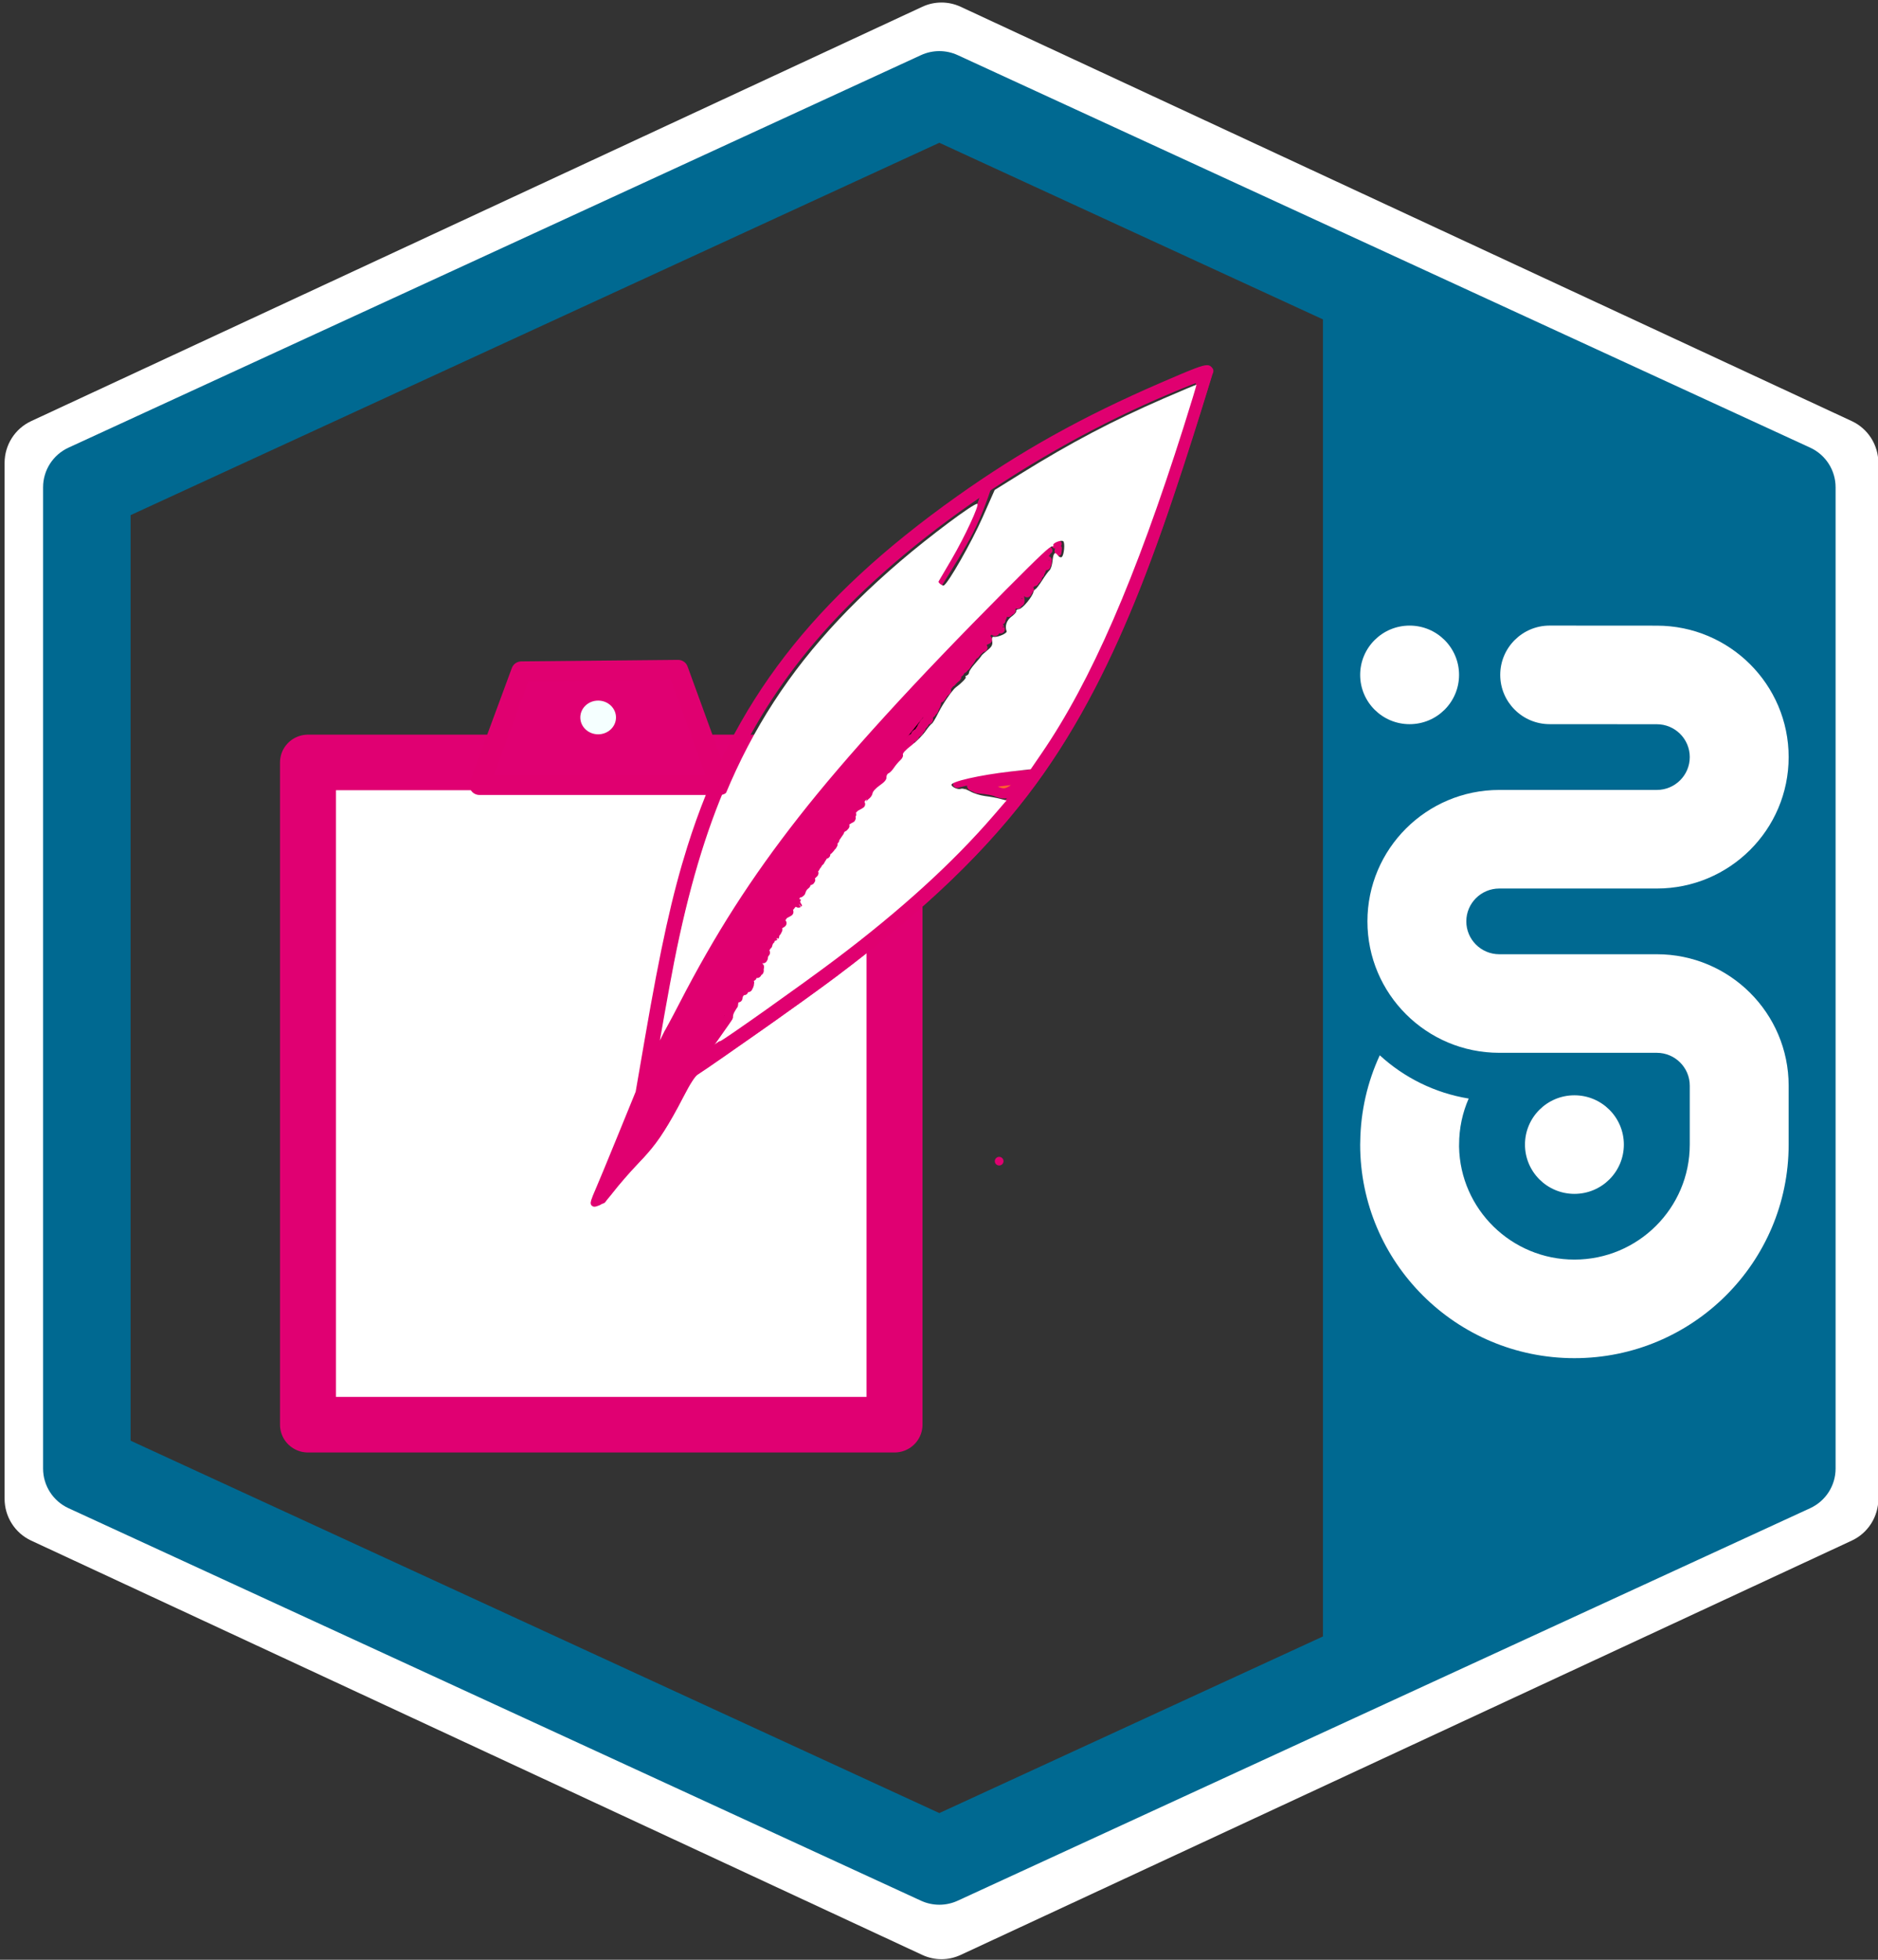 <?xml version="1.0" encoding="UTF-8" standalone="no"?>
<svg
   xmlns:dc="http://purl.org/dc/elements/1.1/"
   xmlns:cc="http://creativecommons.org/ns#"
   xmlns:rdf="http://www.w3.org/1999/02/22-rdf-syntax-ns#"
   xmlns:svg="http://www.w3.org/2000/svg"
   xmlns="http://www.w3.org/2000/svg"
   xmlns:sodipodi="http://sodipodi.sourceforge.net/DTD/sodipodi-0.dtd"
   xmlns:inkscape="http://www.inkscape.org/namespaces/inkscape"
   width="100%"
   height="100%"
   viewBox="0 0 859 896"
   version="1.1"
   xml:space="preserve"
   style="fill-rule:evenodd;clip-rule:evenodd;stroke-linecap:round;stroke-linejoin:round;stroke-miterlimit:1.5;"
   id="svg951"
   sodipodi:docname="quill2.svg"
   inkscape:version="1.0.1 (3bc2e813f5, 2020-09-07)"><rect x="0" y="0" width="859" height="896" fill="#333333" stroke="none"/><defs
   id="defs955"><inkscape:path-effect
     effect="bspline"
     id="path-effect7287"
     is_visible="true"
     lpeversion="1"
     weight="33.333"
     steps="2"
     helper_size="0"
     apply_no_weight="true"
     apply_with_weight="true"
     only_selected="false" /><inkscape:path-effect
     effect="powerstroke"
     id="path-effect7289"
     is_visible="true"
     lpeversion="1"
     offset_points="0,0.132"
     sort_points="true"
     interpolator_type="CubicBezierJohan"
     interpolator_beta="0.2"
     start_linecap_type="zerowidth"
     linejoin_type="extrp_arc"
     miter_limit="4"
     scale_width="1"
     end_linecap_type="zerowidth" /><inkscape:path-effect
     effect="bspline"
     id="path-effect7872"
     is_visible="true"
     lpeversion="1"
     weight="33.333"
     steps="2"
     helper_size="0"
     apply_no_weight="true"
     apply_with_weight="true"
     only_selected="false" /><inkscape:path-effect
     effect="powerstroke"
     id="path-effect7874"
     is_visible="true"
     lpeversion="1"
     offset_points="0,0.132"
     sort_points="true"
     interpolator_type="CubicBezierJohan"
     interpolator_beta="0.2"
     start_linecap_type="zerowidth"
     linejoin_type="extrp_arc"
     miter_limit="4"
     scale_width="1"
     end_linecap_type="zerowidth" /></defs><sodipodi:namedview
   pagecolor="#ffffff"
   bordercolor="#666666"
   borderopacity="1"
   objecttolerance="10"
   gridtolerance="10"
   guidetolerance="10"
   inkscape:pageopacity="0"
   inkscape:pageshadow="2"
   inkscape:window-width="1544"
   inkscape:window-height="1008"
   id="namedview953"
   showgrid="false"
   inkscape:zoom="0.79511059"
   inkscape:cx="429.5"
   inkscape:cy="448"
   inkscape:window-x="157"
   inkscape:window-y="0"
   inkscape:window-maximized="0"
   inkscape:current-layer="svg951"
   inkscape:document-rotation="0" />
    
<g
   id="g2648"><path
     d="m 439.405,3.097 c -5.565,-2.586 -11.977,-2.586 -17.542,0 L 14.248,192.537 C 6.843,195.978 2.101,203.438 2.101,211.646 v 473.6 c 0,8.208 4.741,15.668 12.146,19.109 L 421.862,893.794 c 5.565,2.586 11.977,2.586 17.542,0 l 407.615,-189.44 c 7.405,-3.441 12.146,-10.901 12.146,-19.109 V 211.646 c 0,-8.208 -4.741,-15.668 -12.146,-19.109 z M 614.06,130.64 430.634,45.392 43.939,225.11 V 671.782 L 430.634,851.5 614.06,766.252 Z"
     style="clip-rule:evenodd;fill:#ffffff;fill-rule:evenodd;stroke-width:1.049;stroke-linecap:round;stroke-linejoin:round;stroke-miterlimit:1.5;fill-opacity:1"
     id="path1022-6" /><path
     d="m 438.046,25.203 c -5.324,-2.45 -11.458,-2.45 -16.782,0 L 31.329,204.668 c -7.084,3.26 -11.62,10.327 -11.62,18.103 v 448.665 c 0,7.776 4.536,14.843 11.62,18.103 L 421.264,869.005 c 5.324,2.45 11.458,2.45 16.782,0 L 827.982,689.539 c 7.084,-3.26 11.62,-10.327 11.62,-18.103 V 222.771 c 0,-7.776 -4.536,-14.843 -11.62,-18.103 z M 605.126,146.03 429.655,65.27 59.732,235.526 V 658.681 L 429.655,828.937 605.126,748.177 Z"
     style="clip-rule:evenodd;fill:#006991;fill-rule:evenodd;stroke-width:0.999;stroke-linecap:round;stroke-linejoin:round;stroke-miterlimit:1.5"
     id="path1022" /><ellipse
     cx="-523.302"
     cy="720.142"
     rx="22.534"
     ry="22.613"
     style="clip-rule:evenodd;fill:#ffffff;fill-rule:evenodd;stroke-width:2.594;stroke-linecap:round;stroke-linejoin:round;stroke-miterlimit:1.5"
     id="ellipse1024"
     transform="rotate(-90)" /><path
     d="m 667.379,524.233 c 0.498,28.593 23.947,51.652 52.758,51.652 29.122,0 52.766,-23.56 52.766,-52.579 v -26.938 c 0,-8.291 -6.756,-15.023 -15.076,-15.023 h -72.058 c -33.283,0 -60.304,-26.926 -60.304,-60.091 0,-33.165 27.022,-60.091 60.304,-60.091 h 72.058 c 8.32,0 15.076,-6.732 15.076,-15.023 0,-8.291 -6.756,-15.023 -15.076,-15.023 l -49,-0.032 c -12.481,0 -22.614,-10.098 -22.614,-22.534 0,-12.437 10.133,-22.534 22.614,-22.534 l 49,0.032 c 33.283,0 60.304,26.926 60.304,60.091 0,33.165 -27.022,60.091 -60.304,60.091 h -72.058 c -8.32,0 -15.076,6.732 -15.076,15.023 0,8.291 6.756,15.023 15.076,15.023 h 72.058 c 33.283,0 60.304,26.926 60.304,60.091 0,0 0,26.938 0,26.938 0,53.893 -43.91,97.647 -97.994,97.647 -54.085,0 -97.994,-43.754 -97.994,-97.647 0,-0.406 0.012,-0.811 0.032,-1.213 0.166,-14.126 3.348,-27.533 8.935,-39.617 11.099,10.179 25.123,17.24 40.668,19.783 -2.818,6.435 -4.382,13.535 -4.382,20.996 0,0.328 -0.004,0.656 -0.016,0.979 z"
     style="clip-rule:evenodd;fill:#ffffff;fill-rule:evenodd;stroke-width:0.752;stroke-linecap:round;stroke-linejoin:round;stroke-miterlimit:1.5"
     id="path1028" /><ellipse
     cx="-308.556"
     cy="644.758"
     rx="22.533"
     ry="22.615"
     style="clip-rule:evenodd;fill:#ffffff;fill-rule:evenodd;stroke-width:2.024;stroke-linecap:round;stroke-linejoin:round;stroke-miterlimit:1.5"
     id="ellipse1030"
     transform="rotate(-90)" /><g
     id="g1417"
     transform="matrix(3.978,0,0,3.947,10.829,-82.511)"><rect
       style="fill:#ffffff;fill-rule:evenodd;stroke:#e00072;stroke-width:6.437;stroke-linejoin:round;stroke-miterlimit:4;stroke-dasharray:none;stroke-opacity:1"
       id="rect5172"
       width="67.439"
       height="76.712"
       x="32.692"
       y="109.221" /><path
       style="fill:#e00072;fill-opacity:1;stroke:#e00070;stroke-width:2.331;stroke-linecap:butt;stroke-linejoin:round;stroke-miterlimit:4;stroke-dasharray:none;stroke-opacity:1"
       d="m 57.225,98.684 c 17.838,-0.178 18.017,-0.178 18.017,-0.178 l 4.816,13.319 H 52.408 Z"
       id="path6033" /><ellipse
       style="fill:#f5ffff;fill-opacity:1;stroke:none;stroke-width:2.331;stroke-linejoin:round;stroke-miterlimit:4;stroke-dasharray:none;stroke-opacity:1"
       id="path6037"
       cx="66.055"
       cy="104.011"
       rx="2.051"
       ry="1.953" /></g><g
     id="g1606"
     transform="matrix(3.708,-1.428,1.44,3.679,-116.213,147.308)"><g
       id="g900-5"><g
         id="g7297"
         style="fill:#000000;fill-opacity:1;stroke:#e00070;stroke-width:1;stroke-miterlimit:4;stroke-dasharray:none;stroke-opacity:1"><g
           id="g7271"
           style="fill:#000000;fill-opacity:1;stroke:#e00070;stroke-width:1;stroke-miterlimit:4;stroke-dasharray:none;stroke-opacity:1"><path
             id="path7250"
             style="fill:#000000;fill-opacity:1;fill-rule:nonzero;stroke:#e00070;stroke-width:3.78;stroke-linecap:butt;stroke-linejoin:miter;stroke-miterlimit:4;stroke-dasharray:none;stroke-opacity:1"
             transform="scale(0.265)"
             d="m 488.809,301.395 c -0.286,0.13 -0.401,0.184 -0.715,0.326 -0.136,0.546 -0.119,1.245 0.055,0.943 0.294,-0.508 0.497,-0.915 0.66,-1.27 z m -1.455,0.875 c -0.211,0.119 -0.44,0.215 -0.67,0.309 -0.022,0.024 -0.03,0.038 -0.053,0.062 -0.057,0.061 -0.085,0.051 -0.102,0.016 -0.17,0.096 -0.343,0.195 -0.486,0.271 -0.027,0.099 -0.03,0.102 -0.066,0.232 0.511,0.085 1.016,0.213 1.434,0.312 l 0.031,-0.021 c -0.02,-0.456 -0.055,-0.81 -0.088,-1.182 z m -0.824,0.387 c 0.026,-0.015 0.048,-0.026 0.074,-0.041 -0.026,0.011 -0.051,0.023 -0.078,0.033 0.001,0.003 0.003,0.005 0.004,0.008 z m 0.074,-0.041 c 0.028,-0.011 0.053,-0.026 0.08,-0.037 0.006,-0.007 0.009,-0.011 0.016,-0.018 -0.036,0.021 -0.061,0.035 -0.096,0.055 z m -0.424,-0.021 c -0.011,0.005 -0.038,0.017 -0.049,0.021 -0.014,0.048 -0.024,0.083 -0.035,0.123 0.027,-0.049 0.056,-0.097 0.084,-0.145 z m -0.158,0.268 c -0.176,0.072 -0.353,0.145 -0.52,0.23 0.064,0.005 0.127,0.01 0.191,0.018 0.084,-0.042 0.153,-0.075 0.248,-0.125 0.025,-0.04 0.058,-0.086 0.08,-0.123 z m -0.08,0.123 c -0.031,0.049 -0.065,0.1 -0.1,0.152 0.008,10e-4 0.017,0.003 0.025,0.004 0.033,-0.055 0.065,-0.112 0.098,-0.168 -0.007,0.003 -0.017,0.008 -0.023,0.012 z m -0.1,0.152 c -0.05,-0.007 -0.099,-0.022 -0.148,-0.027 -0.117,0.059 -0.228,0.116 -0.326,0.162 -0.014,0.033 -0.02,0.052 -0.033,0.084 0.119,4.4e-4 0.231,0.003 0.367,-0.002 0.058,-0.082 0.091,-0.142 0.141,-0.217 z m -0.141,0.217 c -0.153,0.216 -0.38,0.488 -0.604,0.76 0.017,0.018 0.054,-0.003 0.117,-0.07 0.197,-0.21 0.365,-0.446 0.521,-0.689 -0.013,5.3e-4 -0.022,-4.8e-4 -0.035,0 z m -0.367,0.002 c -0.046,-1.7e-4 -0.099,0.003 -0.143,0.002 -0.159,0.074 -0.216,0.106 -0.324,0.156 -0.21,0.195 -0.39,0.732 -0.443,1.07 0.11,-0.007 0.153,-0.002 0.019,0.035 -0.008,0.002 -0.017,0.002 -0.025,0.004 -0.024,0.188 -0.016,0.315 0.094,0.193 0.249,-0.276 0.394,-0.472 0.584,-0.703 -0.04,-0.045 0.08,-0.373 0.238,-0.758 z m -0.916,1.268 c 0.002,-0.013 0.004,-0.025 0.006,-0.039 -0.097,0.007 -0.241,0.026 -0.43,0.055 -0.004,0.014 -0.009,0.03 -0.014,0.045 0.15,-0.007 0.298,-0.025 0.438,-0.06 z m -0.842,-0.867 c -0.371,0.166 -1.07,0.477 -1.465,0.654 -0.129,0.191 -0.256,0.367 -0.391,0.59 0.083,0.086 0.271,0.145 0.512,0.189 0.326,-0.901 0.683,-1.492 0.76,-0.438 0.019,-0.005 0.04,-0.004 0.059,-0.008 0.15,-0.314 0.318,-0.614 0.527,-0.881 0.004,-0.047 -0.004,-0.065 -0.002,-0.107 z m -0.584,0.996 c -0.148,0.036 -0.285,0.096 -0.404,0.195 -0.095,0.079 -0.18,0.167 -0.266,0.254 0.148,0.022 0.298,0.045 0.504,0.051 0.057,-0.139 0.116,-0.277 0.178,-0.412 h -0.002 c -0.002,-0.037 -0.007,-0.055 -0.01,-0.088 z m -0.166,0.5 c -0.04,0.096 -0.081,0.192 -0.119,0.289 0.249,-0.073 0.251,-0.07 0.627,-0.188 0.01,-0.044 0.012,-0.069 0.021,-0.111 -0.183,0.005 -0.38,0.014 -0.529,0.01 z m -0.119,0.289 c -0.262,0.077 -0.512,0.154 -0.66,0.197 -0.025,0.082 -0.049,0.162 -0.072,0.244 0.216,-0.04 0.39,-0.058 0.588,-0.086 0.048,-0.119 0.097,-0.237 0.145,-0.355 z m -0.66,0.197 c 0.039,-0.126 0.074,-0.244 0.115,-0.365 -0.118,0.136 -0.227,0.281 -0.332,0.43 0.039,-0.012 0.168,-0.05 0.217,-0.065 z m -0.217,0.065 c -0.309,0.095 -0.459,0.185 -0.398,0.295 0.08,-0.017 0.159,-0.035 0.238,-0.051 0.053,-0.082 0.104,-0.165 0.16,-0.244 z m -0.398,0.295 c -0.131,0.028 -0.259,0.054 -0.391,0.084 -0.241,0.448 -0.436,0.834 -0.59,1.17 0.174,-0.105 0.359,-0.192 0.555,-0.262 0.164,-0.26 0.33,-0.52 0.492,-0.781 -0.027,-0.088 -0.041,-0.164 -0.066,-0.211 z m -0.426,0.992 c -0.079,0.125 -0.164,0.245 -0.248,0.365 0.266,0.02 0.331,0.033 0.523,0.049 0.094,-0.21 0.158,-0.388 0.197,-0.541 -0.158,0.041 -0.322,0.074 -0.473,0.127 z m -0.248,0.365 c -0.132,-0.01 -0.109,-0.014 -0.26,-0.025 -0.051,0.02 -0.046,0.017 -0.096,0.035 -0.218,0.49 -0.329,0.819 -0.141,0.623 0.186,-0.194 0.342,-0.411 0.496,-0.633 z m -0.355,0.01 c 0.018,-0.041 0.029,-0.07 0.049,-0.113 -0.093,0.057 -0.181,0.121 -0.266,0.191 0.1,-0.037 0.105,-0.036 0.217,-0.078 z m 0.639,-1.283 c 0.214,-0.398 0.438,-0.782 0.68,-1.182 -0.109,-0.113 -0.088,-0.26 0.023,-0.426 -1.87,0.838 -4.374,1.956 -6.822,3.049 0.156,0.435 0.291,1.058 0.393,1.936 0.122,0.01 0.244,0.02 0.363,0.035 0.221,-0.171 0.447,-0.331 0.699,-0.451 0.145,-0.069 0.299,-0.114 0.455,-0.148 0.014,-0.018 0.024,-0.039 0.039,-0.057 0.317,-0.38 0.822,-0.493 1.336,-0.592 0.07,-0.1 0.415,-0.243 0.84,-0.391 0.088,-0.143 0.13,-0.211 0.264,-0.434 -1.917,-0.226 -0.157,-0.903 1.73,-1.34 z m -5.727,3.377 c -0.951,-0.075 -1.93,0.052 -2.602,0.727 0.658,-0.102 1.362,-0.025 1.998,0.086 0.026,-0.018 0.055,-0.046 0.074,-0.053 0.002,-5.8e-4 0.006,-8.5e-4 0.008,-0.002 0.186,-0.152 0.371,-0.305 0.555,-0.461 -0.01,-0.103 -0.022,-0.2 -0.033,-0.297 z m -0.521,0.758 c -0.023,0.019 -0.047,0.038 -0.07,0.057 0.241,0.042 0.489,0.086 0.695,0.131 -0.012,-0.161 -0.032,-0.261 -0.045,-0.41 -0.201,0.079 -0.444,0.177 -0.58,0.223 z m -0.07,0.057 c -0.004,-7.1e-4 -0.008,-8.8e-4 -0.012,-0.002 -0.11,0.076 -0.244,0.208 -0.174,0.156 0.064,-0.048 0.123,-0.104 0.186,-0.154 z m -2.01,-0.088 c -0.239,0.037 -0.464,0.105 -0.678,0.195 -0.064,0.181 -0.126,0.34 -0.186,0.52 0.121,-0.018 0.248,-0.031 0.377,-0.035 0.094,-0.19 0.199,-0.373 0.336,-0.539 0.045,-0.055 0.101,-0.091 0.15,-0.141 z m -0.678,0.195 c 0.241,-0.677 0.512,-1.34 0.791,-1.922 -1.919,0.856 -2.686,1.204 -4.957,2.215 -29.934,13.317 -91.215,40.423 -139.889,72.832 -48.673,32.409 -84.736,70.122 -120.799,107.834 l 80.328,-53.881 c 0.34,-0.999 1.094,-2.061 2.406,-3.045 0.471,-0.354 0.917,-0.743 1.414,-1.061 0.047,-0.03 0.104,-0.056 0.152,-0.086 0.618,-1.269 1.36,-2.516 2.965,-2.832 0.252,-0.243 0.673,-0.497 1.098,-0.707 0.161,-0.162 0.319,-0.33 0.496,-0.475 0.027,-0.022 0.088,-0.039 0.123,-0.06 0.107,-0.178 0.207,-0.36 0.32,-0.533 1.608,-0.337 1.241,-0.26 1.389,-0.291 10e-4,-0.007 0.003,-0.013 0.004,-0.019 -0.43,0.078 -0.818,0.141 -0.824,0.111 -0.031,-0.153 0.635,-0.806 0.697,-0.877 0.111,-0.119 0.218,-0.241 0.332,-0.357 0.28,-0.286 1.049,-1.189 0.861,-0.836 -0.285,0.536 -0.77,0.965 -0.984,1.533 -0.035,0.093 -0.053,0.272 -0.082,0.426 0.249,-0.045 0.493,-0.09 0.691,-0.129 0.746,-1.088 1.333,-2.29 2.035,-3.41 0.087,4.7e-4 0.174,-0.003 0.262,-0.004 0.193,-0.099 0.388,-0.197 0.582,-0.293 0.152,-0.25 0.317,-0.495 0.508,-0.727 0.089,-0.108 0.249,-0.21 0.432,-0.305 0.104,-0.167 0.203,-0.337 0.312,-0.5 2.594,-1.548 0.322,-0.234 0.172,0.008 -0.055,0.088 -0.13,0.235 -0.201,0.369 0.276,-0.111 0.568,-0.201 0.828,-0.248 0.424,-0.73 0.846,-1.459 1.545,-1.881 0.16,-0.096 0.343,-0.142 0.533,-0.166 0.312,-0.58 1.074,-1.253 2.684,-2.65 0.223,-0.194 0.682,-0.209 1.178,-0.16 0.317,-0.544 0.632,-1.018 0.709,-1.152 0.295,-0.272 0.527,-0.63 0.883,-0.814 0.279,-0.145 0.572,-0.274 0.863,-0.4 -0.121,0.007 0.029,-0.018 0.059,-0.027 0.084,-0.035 0.163,-0.079 0.248,-0.111 0.02,-0.067 0.035,-0.137 0.057,-0.203 0.152,-0.052 0.369,-0.152 0.594,-0.26 0.229,-0.313 0.474,-0.61 0.777,-0.852 0.017,-0.013 0.218,-0.046 0.357,-0.072 0.003,-0.004 0.007,-0.008 0.01,-0.012 0.03,-0.038 0.09,-0.029 0.135,-0.047 0.386,-0.052 0.022,-0.003 0.244,-0.033 0.254,-0.237 0.498,-0.437 0.666,-0.502 0.055,-0.021 0.114,-0.03 0.17,-0.049 0.299,-0.384 0.617,-0.748 0.99,-1.061 0.077,-0.064 0.256,-0.085 0.482,-0.084 0.63,-1.122 1.05,-1.657 2.391,-2.111 0.306,-0.954 0.748,-2.078 1.672,-2.395 0.243,-0.084 0.495,-0.137 0.748,-0.182 -0.134,-0.093 -0.013,-0.17 0.221,-0.236 0.264,-1.584 1.141,-2.986 3.498,-2.652 0.38,-0.318 0.729,-0.601 0.889,-0.689 0.149,-0.216 0.288,-0.439 0.441,-0.648 0.192,-0.262 0.534,-0.371 0.801,-0.557 0.228,-0.074 0.457,-0.147 0.686,-0.223 0.137,-0.196 0.54,-0.336 0.912,-0.43 1.6e-4,-0.002 0.002,-0.006 0.002,-0.008 0.02,-0.011 0.041,-0.021 0.06,-0.031 0.331,-0.217 0.538,-0.336 0.758,-0.455 0.029,-0.077 0.071,-0.147 0.107,-0.221 -0.147,0.025 -0.162,0.019 -0.539,0.092 -0.231,0.153 -0.824,0.702 -0.695,0.457 0.145,-0.276 0.784,-0.581 1.42,-0.832 0.203,-0.186 0.609,-0.338 0.951,-0.432 0.272,-0.221 0.556,-0.425 0.869,-0.578 0.012,-0.006 0.037,-0.01 0.051,-0.016 0.063,-0.053 0.123,-0.108 0.186,-0.162 0.058,-0.149 0.122,-0.28 0.199,-0.365 0.226,-0.248 0.481,-0.463 0.746,-0.664 0.012,-0.049 0.015,-0.102 0.029,-0.15 0.089,-0.043 0.219,-0.07 0.336,-0.102 0.058,-0.038 0.12,-0.072 0.18,-0.109 0.012,-0.012 0.025,-0.023 0.037,-0.035 0.159,-0.167 -0.465,0.037 -0.68,0.121 -0.24,0.094 -0.82,0.607 -0.66,0.404 0.25,-0.315 1.318,-0.771 2.01,-1.01 0.215,-0.344 0.442,-0.683 0.674,-1.012 0.255,-0.362 1.053,-0.709 1.73,-0.971 0.029,-0.029 0.071,-0.067 0.09,-0.088 0.168,-0.183 1.329,-1.469 1.5,-1.57 0.999,-0.592 2.159,-0.889 3.135,-1.518 0.319,-0.205 -0.725,0.082 -1.105,0.223 -0.218,0.149 -0.434,0.299 -0.654,0.443 -0.212,0.139 0.388,-0.344 0.625,-0.434 0.006,-0.002 0.022,-0.007 0.029,-0.01 0.171,-0.117 0.343,-0.23 0.514,-0.346 0.243,-0.072 0.746,-0.24 1.264,-0.381 0.244,-0.375 0.509,-0.738 0.773,-1.094 0.3,-0.404 1.686,-0.915 2.338,-1.107 0.206,-0.113 0.403,-0.223 0.592,-0.314 0.026,-0.048 0.047,-0.1 0.074,-0.146 0.299,-0.087 0.254,-0.082 0.445,-0.143 0.084,-0.195 0.177,-0.387 0.297,-0.562 0.159,-0.234 0.713,-0.418 1.08,-0.477 0.177,-0.183 0.356,-0.365 0.518,-0.562 0.232,-0.283 -0.731,0.144 -1.045,0.332 -0.326,0.195 -1.063,1.085 -0.824,0.789 0.835,-1.039 2.015,-1.925 3.412,-1.988 -0.185,0.146 -0.37,0.293 0.438,-0.348 0.016,-0.005 0.008,-3e-4 0.023,-0.006 0.167,-0.129 0.426,-0.335 0.439,-0.34 0.073,-0.026 0.15,-0.038 0.225,-0.06 0.684,-1.572 1.848,-2.078 3.693,-2.582 0.016,-0.02 0.01,-0.012 0.027,-0.033 1.141,-1.121 1.509,-1.343 2.479,-1.67 0.012,-0.018 0.019,-0.037 0.031,-0.055 0.147,-0.212 0.642,-0.362 1.035,-0.439 0.231,-0.231 0.459,-0.466 0.674,-0.713 0.102,-0.118 0.11,-0.152 0.143,-0.209 -0.132,0.033 -0.278,0.061 -0.391,0.098 -0.872,0.54 -2.644,1.933 -1.268,0.889 0.38,-0.288 0.696,-0.695 1.145,-0.857 0.033,-0.012 0.087,-0.02 0.123,-0.031 0.301,-0.186 0.488,-0.269 0.391,-0.098 0.254,-0.064 0.478,-0.13 0.75,-0.18 1.466,-1.105 3.001,-1.86 1.863,-1.65 -0.011,0.01 -0.024,0.018 -0.035,0.027 -0.021,0.018 0.039,-0.034 0.031,-0.027 -0.153,0.028 -0.22,0.026 -0.48,0.092 -0.335,0.246 -0.598,0.658 -1.006,0.74 -0.337,0.068 0.466,-0.525 0.768,-0.691 0.382,-0.211 0.788,-0.368 1.197,-0.523 0.001,-8.8e-4 0.003,-7.5e-4 0.004,-0.002 0.184,-0.146 0.366,-0.295 0.549,-0.441 0.249,-0.038 0.5,-0.063 0.75,-0.092 0.123,-0.15 0.26,-0.32 0.422,-0.543 0.696,-0.666 1.125,-1.047 1.529,-1.291 0.431,-1.23 0.955,-1.404 2.479,-1.789 0.864,-1.503 2.734,-2.194 4.195,-2.861 0.226,-0.032 0.454,-0.052 0.682,-0.076 0.073,-0.048 0.167,-0.115 0.217,-0.146 0.419,-0.271 0.878,-0.475 1.316,-0.713 0.014,0.012 0.027,0.023 0.041,0.035 -0.297,0.402 -0.329,0.458 -0.34,0.484 0.005,-4.7e-4 0.01,4.5e-4 0.016,0 0.301,-0.349 1.636,-2.052 1.746,-2.111 0.847,-0.455 1.784,-0.714 2.689,-1.043 0.072,-0.107 0.158,-0.239 0.217,-0.314 -10e-4,-0.009 0.002,-0.022 -0.002,-0.027 -0.416,0.225 -0.064,-0.088 0,0 0.02,-0.011 0.005,0.002 0.029,-0.012 0.158,-0.2 0.337,-0.397 0.764,-0.887 2.094,-1.656 2.151,-1.573 3.434,-1.803 0.105,-0.133 -0.056,0.072 0.271,-0.346 0.636,-0.764 1.343,-1.787 2.324,-2.166 1.368,-0.528 2.147,-0.781 2.535,-0.861 0.159,-0.1 0.284,-0.171 0.303,-0.146 0.024,0.032 0.014,0.084 -0.008,0.139 0.004,0.003 0.015,0.002 0.018,0.006 0.114,-0.234 0.211,-0.479 0.441,-0.535 0.658,-0.16 1.263,-0.257 1.828,-0.33 0.012,-0.049 0.023,-0.1 0.039,-0.146 0.457,-0.197 0.543,-0.228 0.736,-0.309 0.118,-0.073 0.229,-0.153 0.35,-0.221 -0.144,-0.037 -0.229,-0.059 -0.5,-0.131 -0.174,0.067 -0.69,0.285 -0.523,0.201 0.507,-0.253 1.039,-0.449 1.57,-0.648 0.058,-0.091 0.139,-0.239 0.168,-0.264 0.211,-0.18 0.458,-0.288 0.721,-0.369 0.546,-0.961 1.612,-1.632 2.752,-1.902 0.344,-0.282 0.598,-0.285 1.611,-0.691 0.008,-0.029 0.011,-0.06 0.019,-0.09 0.118,-0.385 0.368,-0.752 0.695,-0.986 1.252,-0.895 2.133,-1.304 3.188,-1.334 0.008,-0.019 0.015,-0.038 0.023,-0.057 1.234,-0.598 1.943,-0.675 2.781,-0.58 0.049,-0.061 0.091,-0.128 0.145,-0.186 0.527,-0.567 1.277,-0.65 2.021,-0.607 0.275,-0.098 0.621,-0.253 0.992,-0.43 0.367,-0.579 0.693,-0.904 1.732,-0.908 0.006,-0.015 0.012,-0.03 0.018,-0.045 0.235,-0.051 0.323,-0.073 0.514,-0.115 0.621,-0.592 0.984,-0.825 1.539,-1.035 0.223,-0.473 0.604,-0.859 1.5,-1.223 0.1,-0.041 0.205,-0.072 0.309,-0.105 0.094,-0.067 0.161,-0.108 0.248,-0.166 0.004,-0.008 0.007,-0.017 0.012,-0.025 0.108,-0.184 0.238,-0.328 0.383,-0.445 -0.112,0.032 -0.154,0.044 -0.314,0.09 -0.263,0.206 -1.037,0.843 -0.789,0.619 0.979,-0.884 1.116,-0.946 1.492,-0.938 0.127,-0.054 0.267,-0.085 0.406,-0.113 0.585,-0.71 1.184,-1.497 2.01,-1.859 0.281,-0.123 0.575,-0.21 0.869,-0.299 0.105,-0.222 0.222,-0.417 0.33,-0.529 0.289,-0.298 0.638,-0.52 1.002,-0.725 0.067,-0.094 0.135,-0.184 0.215,-0.268 0.069,-0.073 0.198,-0.145 0.34,-0.211 0.027,-0.1 0.045,-0.206 0.076,-0.305 0.266,-0.09 0.767,-0.321 1.146,-0.479 0.103,-0.119 0.184,-0.208 0.279,-0.316 0.019,-0.035 0.029,-0.074 0.051,-0.107 0.055,-0.086 0.136,-0.149 0.227,-0.203 0.041,-0.046 0.093,-0.105 0.133,-0.148 -0.139,0.04 -0.294,0.088 -0.379,0.121 -0.233,0.09 -0.811,0.569 -0.641,0.387 0.194,-0.207 0.475,-0.31 0.713,-0.465 0.135,-0.049 0.313,-0.149 0.494,-0.254 1.06,-1.151 1.587,-1.488 2.318,-1.404 0.002,-10e-4 0.004,-0.003 0.006,-0.004 0.053,-0.134 0.117,-0.261 0.199,-0.379 0.827,-1.192 1.17,-1.498 1.34,-1.465 0.18,-0.659 0.198,-0.418 0.15,0.205 0.032,0.098 0.062,0.202 0.104,0.299 0.945,-0.85 1.939,-1.656 2.738,-2.641 0.227,-0.28 -0.474,0.03 -1.09,0.385 -0.233,0.221 -0.464,0.445 -0.678,0.67 -0.371,0.009 0.12,-0.349 0.678,-0.67 0.923,-0.873 2.021,-1.578 3.49,-1.195 0.006,-0.003 0.012,-0.007 0.018,-0.01 0.011,-0.016 0.035,-0.043 0.051,-0.062 0.003,0.009 0.009,0.019 0.016,0.029 0.131,-0.067 0.257,-0.139 0.387,-0.207 0.085,-0.062 0.172,-0.119 0.256,-0.184 -0.289,0.105 -0.482,0.186 -0.564,0.242 0.199,-0.235 0.498,-0.558 0.645,-0.725 1.114,-1.264 1.741,-1.48 3.318,-1.719 0.071,-0.043 0.137,-0.095 0.213,-0.127 0.156,-0.065 0.556,-0.178 0.895,-0.285 0.006,-0.017 0.011,-0.034 0.018,-0.051 1.056,-0.297 0.676,-0.189 0.668,-0.186 0.316,-0.264 0.618,-0.54 0.875,-0.855 0.221,-0.272 -0.447,0.016 -1.051,0.359 -0.24,0.227 -0.483,0.451 -0.711,0.689 -0.382,0.011 0.137,-0.363 0.711,-0.689 0.131,-0.124 0.257,-0.252 0.387,-0.377 2.843,-0.686 2.644,-0.649 2.717,-0.668 1.489,-2.159 1.357,-1.286 1.578,-0.881 2.141,-2.332 2.433,-2.514 3.705,-2.098 0.009,-0.114 0.291,-0.234 1.018,-0.479 0.132,-0.072 0.269,-0.137 0.396,-0.213 0.04,-0.024 0.09,0.022 0.135,0.033 -0.237,0.078 -0.358,0.121 -0.531,0.18 -0.313,0.17 -0.627,0.34 -0.949,0.5 0.063,0.021 0.113,0.036 0.182,0.059 -0.089,0.014 -0.127,0.027 -0.209,0.041 0.023,0.04 0.043,0.076 0.074,0.131 2.263,-1.595 4.376,-1.524 1.805,-1.496 -2.974,1.68 -0.689,0.429 -0.238,-0.363 0.339,-0.479 1.166,-1.696 1.523,-1.803 0.447,-0.133 0.909,-0.195 1.373,-0.236 0.702,-0.801 1.679,-1.344 2.541,-2.004 -0.017,-0.015 -0.034,-0.026 -0.047,-0.062 -0.068,-0.191 0.055,-0.345 0.227,-0.49 -0.081,0.025 -0.178,0.058 -0.232,0.068 -0.314,0.218 -0.562,0.633 -0.943,0.652 -0.337,0.018 0.48,-0.492 0.781,-0.645 0.208,-0.105 0.426,-0.19 0.645,-0.271 0.164,-0.113 0.328,-0.226 0.438,-0.35 0.7,-0.204 1.4,-0.407 2.1,-0.611 0.444,-0.397 0.844,-0.676 1.184,-0.889 0.117,-0.171 0.273,-0.262 0.459,-0.277 -0.024,0.012 -0.048,0.017 -0.072,0.029 -0.082,0.042 -0.259,0.168 -0.387,0.248 -0.049,0.072 -0.095,0.152 -0.129,0.256 -0.034,0.103 -0.05,0.203 -0.066,0.303 0.109,-0.025 0.223,-0.046 0.299,-0.045 -0.102,0.03 -0.204,0.06 -0.307,0.09 -0.089,0.64 0.196,1.219 0.641,1.773 0.521,-0.469 1.226,-0.948 2.129,-1.424 -0.777,-0.727 -1.559,-1.275 -2.104,-1.232 1.246,-0.615 2.408,-0.757 3.721,-0.963 0.123,-0.113 0.228,-0.219 0.379,-0.344 0.064,-0.142 0.146,-0.29 0.234,-0.432 0.169,-0.381 0.347,-0.709 0.32,-0.465 -0.137,0.161 -0.225,0.312 -0.32,0.465 -0.057,0.128 -0.091,0.223 -0.139,0.35 0.284,-0.23 0.604,-0.478 0.998,-0.764 0.296,-0.392 0.597,-0.778 0.908,-1.15 0.081,-0.171 0.226,-0.403 0.635,-1.076 2.194,-1.21 2.183,-1.573 3.178,-1.531 0.269,-0.47 0.581,-0.902 1.006,-1.236 0.171,-0.134 0.396,-0.204 0.652,-0.23 0.669,-0.523 1.519,-0.643 2.361,-0.59 0.304,-0.192 0.601,-0.353 0.875,-0.465 0.044,-0.06 0.08,-0.125 0.129,-0.182 0.211,-0.248 0.477,-0.413 0.766,-0.535 z m -16.369,10.031 c 0.002,-0.015 0.005,-0.03 0.008,-0.045 -0.133,0.031 -0.259,0.071 -0.314,0.105 -0.023,0.014 -0.044,0.032 -0.066,0.047 0.124,-0.036 0.249,-0.071 0.373,-0.107 z m -10.998,7.666 c -0.024,-0.008 -0.045,-0.014 -0.068,-0.021 -10e-4,0.018 -0.003,0.036 0.004,0.055 0.022,-0.011 0.043,-0.022 0.065,-0.033 z m -5.352,2.957 c -0.022,0.032 -0.034,0.045 -0.057,0.078 -0.005,0.007 -0.007,0.015 -0.012,0.021 0.348,-0.12 0.697,-0.236 0.924,-0.303 -0.366,0.211 -0.733,0.423 -1.098,0.637 -0.036,0.091 -0.062,0.187 -0.088,0.283 0.453,-0.302 0.905,-0.604 1.357,-0.906 0.031,-0.07 0.07,-0.118 0.105,-0.174 -0.084,0.048 -0.168,0.098 -0.252,0.146 0.133,-0.038 -0.857,0.211 -0.881,0.217 z m 1.133,-0.363 c 0.211,-0.121 0.419,-0.248 0.631,-0.367 -0.084,-0.016 -0.143,-0.071 -0.186,-0.148 -0.14,0.153 -0.213,0.222 -0.371,0.395 -0.028,0.03 -0.049,0.082 -0.074,0.121 z m -1.375,0.797 c 0.047,-0.117 0.104,-0.228 0.174,-0.334 -0.643,0.221 -1.288,0.475 -1.445,0.707 -0.101,0.15 -0.167,0.318 -0.221,0.492 0.496,-0.29 0.996,-0.575 1.492,-0.865 z m -2.686,1.107 c -0.012,0.01 -0.024,0.02 -0.035,0.029 0.431,-0.129 0.028,-0.026 0.035,-0.029 z m -0.035,0.029 c -0.239,0.072 -0.404,0.129 -0.65,0.207 -0.054,0.139 -0.094,0.286 -0.141,0.43 0.265,-0.21 0.531,-0.421 0.791,-0.637 z m -5.156,2.82 c 0.057,-0.021 0.142,-0.051 0.209,-0.074 0.132,-0.074 0.271,-0.141 0.398,-0.219 0.038,-0.024 0.089,0.023 0.133,0.033 -0.243,0.083 -0.361,0.125 -0.531,0.186 -0.154,0.086 -0.307,0.175 -0.465,0.258 -0.117,0.085 -0.23,0.174 -0.352,0.252 0.009,0.009 0.023,0.024 0.033,0.033 0.031,0.009 0.059,0.009 0.09,0.019 -0.025,0.004 -0.034,0.008 -0.059,0.012 0.02,0.018 0.037,0.036 0.059,0.059 2.345,-1.432 4.648,-1.294 1.391,-1.26 -0.306,0.229 -0.604,0.469 -0.906,0.701 z m -5.865,3.885 c -0.046,0.041 -0.093,0.081 -0.139,0.123 -2.7e-4,0.003 -0.002,0.005 -0.002,0.008 0.06,-0.023 0.121,-0.044 0.182,-0.066 -0.014,-0.022 -0.03,-0.038 -0.041,-0.064 z m -0.141,0.131 c -0.004,10e-4 -0.008,0.002 -0.012,0.004 -0.095,0.086 -0.194,0.168 -0.287,0.256 -0.039,0.104 -0.039,0.105 -0.074,0.201 0.118,-0.068 0.234,-0.138 0.352,-0.205 0.009,-0.094 0.013,-0.167 0.021,-0.256 z m -0.373,0.461 c -0.428,0.247 -0.854,0.497 -1.279,0.748 -5.2e-4,10e-4 -6.5e-4,0.003 -0.002,0.004 0.072,0.008 0.152,0.022 0.23,0.037 0.33,-0.213 0.662,-0.422 0.992,-0.635 0.026,-0.069 0.031,-0.081 0.059,-0.154 z m -3.924,2.516 c -0.086,0.096 -0.184,0.204 -0.277,0.311 -0.044,0.084 -0.087,0.168 -0.117,0.258 0.016,-0.006 0.028,-0.01 0.043,-0.016 0.274,-0.219 0.538,-0.447 0.777,-0.699 0.004,-0.004 0.003,-0.006 0.006,-0.01 -0.157,0.039 -0.309,0.083 -0.432,0.156 z m -0.352,0.553 c -0.016,0.013 -0.033,0.026 -0.049,0.039 -0.025,0.078 -0.04,0.16 -0.057,0.242 0.111,-0.081 0.221,-0.166 0.322,-0.26 0.151,-0.14 0.004,-0.103 -0.217,-0.021 z m -0.049,0.039 c 0.002,-0.008 0.003,-0.016 0.006,-0.023 -0.059,0.022 -0.093,0.03 -0.162,0.059 -0.086,0.099 -0.14,0.155 -0.232,0.262 0.131,-0.098 0.261,-0.196 0.389,-0.297 z m -0.389,0.297 c -0.146,0.109 -0.292,0.22 -0.439,0.328 0.078,-0.019 0.131,-0.024 0.191,-0.031 0.01,-0.013 0.015,-0.035 0.025,-0.047 0.094,-0.11 0.134,-0.148 0.223,-0.25 z m -0.248,0.297 c -0.003,0.005 -0.007,0.011 -0.01,0.016 0.013,-0.007 0.026,-0.012 0.039,-0.019 -0.009,8.1e-4 -0.02,0.003 -0.029,0.004 z m -0.01,0.016 c -0.171,0.095 -0.345,0.186 -0.521,0.275 -0.1,0.076 -0.191,0.159 -0.289,0.236 -0.016,0.068 -0.036,0.135 -0.051,0.203 0.123,-0.028 0.245,-0.056 0.311,-0.051 0.138,-0.102 0.267,-0.215 0.398,-0.324 0.042,-0.135 0.09,-0.251 0.152,-0.34 z m -0.551,0.664 c -0.118,0.088 -0.24,0.171 -0.361,0.254 -0.015,0.07 -0.031,0.139 -0.045,0.209 0.149,-0.106 0.294,-0.217 0.428,-0.342 0.083,-0.077 0.06,-0.115 -0.021,-0.121 z m -0.361,0.254 c 0.015,-0.069 0.036,-0.135 0.051,-0.203 -0.104,0.024 -0.2,0.057 -0.316,0.098 -0.141,0.124 -0.281,0.25 -0.41,0.385 -0.041,0.08 -0.079,0.162 -0.117,0.244 0.27,-0.168 0.532,-0.345 0.793,-0.523 z m -0.676,0.279 c 0.051,-0.101 0.106,-0.201 0.164,-0.297 -0.18,0.081 -0.34,0.172 -0.42,0.266 -0.155,0.181 -0.275,0.388 -0.383,0.604 0.004,-10e-4 0.008,-0.003 0.012,-0.004 0.101,-0.063 0.2,-0.129 0.301,-0.191 0.102,-0.131 0.211,-0.257 0.326,-0.377 z m -0.627,0.568 c -0.005,0.003 -0.01,0.007 -0.016,0.01 -0.007,0.014 -0.015,0.029 -0.021,0.043 0.068,-0.02 0.135,-0.046 0.203,-0.066 0.012,-0.017 0.025,-0.032 0.037,-0.049 -0.074,0.023 -0.135,0.042 -0.203,0.062 z m -0.016,0.01 c 10e-4,-0.002 0.003,-0.004 0.004,-0.006 -0.101,0.031 -0.238,0.074 -0.307,0.094 -0.01,0.019 -0.017,0.04 -0.027,0.059 0.074,-0.022 0.144,-0.054 0.219,-0.076 0.037,-0.023 0.074,-0.047 0.111,-0.07 z m 0.807,-0.875 c 0.079,-0.035 0.162,-0.059 0.246,-0.088 0.118,-0.104 0.243,-0.202 0.367,-0.301 0.008,-0.032 0.018,-0.064 0.025,-0.096 -0.171,0.086 -0.337,0.179 -0.502,0.271 -0.049,0.068 -0.093,0.141 -0.137,0.213 z m -39.822,23.289 c -0.007,0.009 -0.02,0.03 -0.027,0.039 0.005,0.041 -0.037,0.136 -0.121,0.277 0.284,-0.105 0.567,-0.216 0.84,-0.346 0.207,-0.099 -0.458,0.018 -0.688,0.027 -0.003,0.002 -1.5e-4,-1.7e-4 -0.004,0.002 z m -4.68,3.508 c -0.041,0.047 -0.021,0.013 -0.016,0 -0.229,0.02 -0.447,0.047 -0.58,0.088 -0.146,0.045 -0.276,0.129 -0.4,0.223 0.599,-0.063 1.198,-0.13 1.781,-0.273 0.309,-0.076 -0.26,-0.082 -0.785,-0.037 z m -11.855,7.434 c 0.322,-0.122 0.645,-0.241 0.953,-0.393 0.216,-0.106 -0.484,0.084 -0.695,0.199 -0.063,0.035 -0.167,0.125 -0.258,0.193 z m -0.482,0.385 c 10e-4,-2.3e-4 0.003,1.5e-4 0.004,0 0.147,-0.125 0.3,-0.243 0.451,-0.363 -0.283,0.216 -0.518,0.415 -0.455,0.363 z m -3.426,2.752 c -0.07,0.07 -0.14,0.14 -0.211,0.209 0.176,-0.057 0.313,-0.101 0.525,-0.172 0.023,-0.029 0.046,-0.057 0.07,-0.086 4.6e-4,-10e-4 -4.7e-4,-0.003 0,-0.004 -0.096,0.006 -0.221,0.02 -0.385,0.053 z m 0.385,-0.053 c 10e-4,-6e-5 0.003,-0.002 0.004,-0.002 0.176,-0.204 0.37,-0.405 0.594,-0.6 -0.268,0.166 -0.497,0.353 -0.598,0.602 z m 0.004,-0.002 c -0.002,0.002 -0.002,0.004 -0.004,0.006 -0.009,0.021 -0.011,0.046 -0.018,0.068 0.028,-0.009 0.04,-0.012 0.068,-0.021 0.138,-0.046 0.081,-0.06 -0.047,-0.053 z m -0.6,0.264 c -0.309,0.1 -0.631,0.209 -0.855,0.285 -0.181,0.274 -0.311,0.575 -0.414,0.891 0.431,-0.385 0.856,-0.774 1.27,-1.176 z m -7.719,4.971 c -0.173,0.134 -0.274,0.209 -0.457,0.354 0.158,-0.007 0.317,-0.006 0.48,0.01 0.22,-0.156 0.332,-0.242 0.479,-0.336 0.022,-0.065 0.047,-0.124 0.07,-0.186 -0.136,0.036 -0.197,0.048 -0.572,0.158 z m -0.457,0.354 c -0.001,6e-5 -0.003,-6e-5 -0.004,0 0.068,-0.054 -0.117,0.094 0.004,0 z m -2.064,1.43 c -0.275,0.284 -0.56,0.559 -0.857,0.822 0.404,-0.211 0.798,-0.432 1.137,-0.729 0.142,-0.124 -0.034,-0.132 -0.279,-0.094 z m -0.857,0.822 c -0.081,0.042 -0.161,0.086 -0.242,0.127 0.047,-0.016 0.125,-0.04 0.16,-0.053 0.028,-0.024 0.054,-0.05 0.082,-0.074 z m -0.082,0.074 c -0.011,0.01 -0.022,0.021 -0.033,0.031 0.323,-0.119 0.317,-0.131 0.033,-0.031 z m -0.033,0.031 c -0.133,0.049 -0.149,0.052 -0.348,0.137 -0.029,0.015 -0.057,0.03 -0.086,0.045 -0.041,0.1 -0.084,0.199 -0.119,0.303 0.187,-0.159 0.368,-0.323 0.553,-0.484 z m -0.434,0.182 c 0.001,-0.003 0.003,-0.005 0.004,-0.008 -0.154,0.067 -0.316,0.14 -0.494,0.227 -0.012,0.022 -0.023,0.044 -0.035,0.066 0.174,-0.096 0.346,-0.195 0.525,-0.285 z m -12.881,9.025 c -0.124,0.082 -0.248,0.163 -0.365,0.252 -0.017,0.069 -0.029,0.142 -0.043,0.213 0.172,-0.163 0.343,-0.326 0.508,-0.496 -0.036,0.009 -0.065,0.022 -0.1,0.031 z m -1.496,1.443 c -0.206,0.175 -0.41,0.352 -0.617,0.525 0.175,-0.032 0.278,-0.039 0.117,0.018 -0.023,0.008 -0.186,0.066 -0.234,0.082 -0.263,0.22 -0.524,0.442 -0.783,0.666 0.524,-0.254 1.043,-0.513 1.549,-0.797 0.031,-0.191 0.058,-0.372 0.113,-0.539 -0.052,0.015 -0.105,0.029 -0.145,0.045 z m -1.518,1.291 c -0.083,0.04 -0.165,0.083 -0.248,0.123 -0.004,0.029 -0.005,0.057 0.012,0.078 0.078,-0.068 0.158,-0.134 0.236,-0.201 z m -0.248,0.123 c 0.007,-0.046 0.042,-0.104 0.109,-0.174 0.008,0.021 -0.244,0.146 -0.508,0.289 -0.012,0.032 -0.02,0.065 -0.031,0.098 0.144,-0.07 0.286,-0.143 0.43,-0.213 z m 0.109,-0.174 c 0.021,-0.022 0.028,-0.038 0.057,-0.062 0.16,-0.141 0.325,-0.28 0.488,-0.42 -0.259,0.086 -0.416,0.132 -0.76,0.268 -0.033,0.03 -0.074,0.06 -0.094,0.092 -0.038,0.06 -0.06,0.128 -0.092,0.191 0.109,-0.019 0.396,-0.08 0.4,-0.068 z m -1.328,0.783 c -0.098,0.065 -0.209,0.158 -0.312,0.232 0.096,-0.032 0.193,-0.062 0.289,-0.094 0.005,-0.04 0.021,-0.103 0.023,-0.139 z m -0.312,0.232 c -0.2,0.066 -0.4,0.131 -0.6,0.197 -0.003,0.004 -0.011,0.007 -0.014,0.012 -0.1,0.159 -0.179,0.329 -0.246,0.504 0.295,-0.272 0.579,-0.511 0.859,-0.713 z m -6.914,4.967 c -0.011,0.069 -0.032,0.135 -0.041,0.205 0.802,-0.12 1.631,-0.126 2.41,-0.35 0.49,-0.141 -1.605,-0.072 -2.369,0.145 z m -0.041,0.205 c -0.06,0.009 -0.12,0.021 -0.18,0.031 0.035,0.024 0.089,0.049 0.158,0.074 0.004,-0.036 0.017,-0.07 0.021,-0.105 z m -7.299,6.414 c -0.007,0.007 -0.014,0.015 -0.021,0.021 0.172,-0.028 0.333,-0.052 0.504,-0.078 0.002,-0.003 0.004,-0.007 0.006,-0.01 0.032,-0.005 -0.043,0.005 -0.488,0.066 z m -0.021,0.021 c -0.179,0.029 -0.239,0.046 -0.367,0.07 -0.171,0.213 -0.354,0.422 -0.529,0.635 0.144,-0.069 0.254,-0.112 0.375,-0.164 0.172,-0.198 0.343,-0.373 0.521,-0.541 z m -2.4,1.568 c -0.02,0.008 -0.039,0.019 -0.059,0.027 0.053,-0.003 0.197,-0.014 0.273,-0.019 0.004,-0.014 0.008,-0.027 0.012,-0.041 -0.049,0.008 -0.213,0.029 -0.227,0.033 z M 297.873,428.469 c -0.033,0.181 -0.066,0.319 -0.07,0.471 0.014,0.016 0.01,0.039 0.002,0.065 0.004,0.17 0.031,0.285 0.125,0.174 0.23,-0.271 0.434,-0.561 0.635,-0.854 0.127,-0.025 -0.618,0.129 -0.691,0.145 z M 483.916,304.654 c -0.064,0.01 -0.11,0.024 -0.176,0.035 0.055,-7.9e-4 0.109,-5e-5 0.164,-0.002 0.003,-0.011 0.008,-0.022 0.012,-0.033 z m -0.176,0.582 c -0.109,0.006 -0.178,3e-5 -0.277,0.004 -0.067,0.232 -0.096,0.37 -0.146,0.566 0.098,-0.005 0.198,-0.013 0.277,-0.012 0.051,-0.185 0.099,-0.372 0.146,-0.559 z m -1.564,1.541 c -0.147,0.033 -0.285,0.081 -0.432,0.115 -0.038,0.186 -0.05,0.309 -0.057,0.42 l 0.291,-0.195 c 0.065,-0.114 0.138,-0.221 0.197,-0.34 z m -3.264,1.4 c -0.098,0.023 -0.201,0.046 -0.215,0.059 0.072,-0.017 0.143,-0.035 0.213,-0.055 5.8e-4,-9.6e-4 8.5e-4,-0.003 0.002,-0.004 z m -1.977,2.32 c -0.009,0.005 -0.017,0.009 -0.025,0.014 -7.7e-4,0.002 -8.8e-4,0.004 -0.002,0.006 z m -0.996,0.596 c -0.15,0.101 -0.3,0.2 -0.451,0.312 -0.039,0.029 -0.072,0.074 -0.102,0.131 l 0.523,-0.35 c 0.009,-0.032 0.02,-0.062 0.029,-0.094 z m -6.275,0.977 -0.019,0.002 c -0.145,0.102 -0.387,0.273 -0.436,0.307 0.001,2.6e-4 0.003,-2.7e-4 0.004,0 0.171,-0.122 0.299,-0.203 0.451,-0.309 z m 2.047,0.473 c -0.128,0.065 -0.256,0.13 -0.385,0.195 -0.262,0.997 -0.358,1.635 -0.139,1.258 0.257,-0.442 0.394,-0.946 0.523,-1.453 z m -1.441,0.729 c -0.147,0.074 -0.294,0.148 -0.441,0.223 -0.036,0.385 -0.304,1.491 -0.109,1.156 0.247,-0.425 0.403,-0.9 0.551,-1.379 z m -4.361,1.086 c -0.106,0.061 -0.251,0.192 -0.568,0.463 0.049,-0.79 -0.175,-0.262 -0.373,0.414 0.161,0.049 0.318,0.083 0.475,0.115 0.158,-0.33 0.309,-0.664 0.467,-0.992 z m 0.834,0.139 c -0.103,0.049 -0.206,0.098 -0.309,0.146 -0.027,0.195 -0.107,0.548 -0.172,0.859 0.05,0.008 0.039,0.045 -0.01,0.053 -0.089,0.43 -0.151,0.769 -0.021,0.525 0.258,-0.484 0.382,-1.037 0.512,-1.584 z m -1.535,1.314 c -0.126,0.042 -0.282,0.113 -0.424,0.17 -0.088,0.41 -0.135,0.729 -0.021,0.57 0.167,-0.232 0.309,-0.484 0.445,-0.74 z m -4.623,2.475 c -0.002,-0.006 -0.008,0.002 -0.018,0.027 -0.007,0.018 -0.064,0.169 -0.109,0.289 0.038,-0.006 0.071,-0.006 0.109,-0.012 0.007,-0.153 0.024,-0.287 0.018,-0.305 z m -6.938,2.881 c -0.168,0.022 -0.801,0.209 -1.023,0.35 -0.034,0.021 -0.067,0.076 -0.102,0.109 0.374,-0.128 0.749,-0.253 1.107,-0.418 0.08,-0.037 0.074,-0.049 0.018,-0.041 z m 5.266,0.172 c -0.224,0.336 -0.313,0.619 -0.006,0.744 -0.004,-0.089 -0.009,-0.178 0.006,-0.256 -10e-6,-10e-4 0,-0.002 0,-0.004 -8.6e-4,-0.189 0.008,-0.316 0.01,-0.475 -0.003,-0.003 -0.007,-0.006 -0.01,-0.01 z m -6.463,0.465 c -0.024,8e-4 -0.077,0.017 -0.119,0.027 -0.102,0.141 -0.198,0.291 -0.289,0.422 0.144,-0.122 0.282,-0.25 0.414,-0.385 0.047,-0.048 0.04,-0.066 -0.006,-0.065 z m -0.785,2.471 c -0.23,0.04 -0.456,0.101 -0.684,0.152 0.381,-0.011 0.76,-0.029 1.137,-0.068 0.153,-0.016 -0.302,-0.11 -0.453,-0.084 z m -2.816,1.605 c -0.016,0.022 -0.033,0.044 -0.049,0.066 0.14,0.363 0.14,1.205 0.182,0.895 0.041,-0.305 -0.056,-0.637 -0.133,-0.961 z m -4.49,2.457 c -0.905,0.172 -1.368,0.352 -1.518,0.582 0.243,-0.075 0.407,-0.092 0.254,0.074 -0.058,0.063 -0.128,0.112 -0.189,0.172 0.454,-0.312 0.949,-0.575 1.453,-0.828 z m -1.453,0.828 c -0.043,0.029 -0.089,0.054 -0.131,0.084 1.1e-4,0.012 -5.2e-4,0.023 0,0.035 0.044,-0.04 0.088,-0.078 0.131,-0.119 z m -0.131,0.084 c -10e-4,-0.118 0.004,-0.233 0.066,-0.33 -0.449,0.138 -1.261,0.549 -1.496,0.895 -0.119,0.175 -0.192,0.376 -0.248,0.584 0.042,-0.023 0.082,-0.049 0.123,-0.072 0.004,-0.002 0.007,0.005 0.012,0.004 0.091,-0.137 0.188,-0.269 0.301,-0.389 0.171,-0.181 0.428,-0.213 0.693,-0.232 0.174,-0.164 0.354,-0.319 0.549,-0.459 z m -0.549,0.459 c -0.017,0.016 -0.034,0.034 -0.051,0.051 0.028,-0.018 0.056,-0.037 0.084,-0.055 -0.011,8.4e-4 -0.022,0.003 -0.033,0.004 z m -0.051,0.051 c -0.303,0.191 -0.602,0.388 -0.902,0.584 0.025,0.009 0.06,0.007 0.049,0.016 0.271,-0.171 0.532,-0.353 0.791,-0.537 0.021,-0.021 0.041,-0.042 0.062,-0.062 z m -0.902,0.584 c -0.021,-0.007 -0.023,-0.016 -0.041,-0.014 -0.015,0.022 -0.029,0.046 -0.043,0.068 0.028,-0.018 0.056,-0.036 0.084,-0.055 z m 0.037,0.023 c -0.047,0.021 -0.089,0.036 -0.127,0.043 -0.014,0.022 -0.029,0.044 -0.043,0.066 0.057,-0.036 0.113,-0.073 0.17,-0.109 z m -0.217,0.041 c -0.006,0.021 -0.012,0.043 -0.018,0.065 0.03,-0.02 0.06,-0.039 0.09,-0.059 -0.027,0.003 -0.049,-0.002 -0.072,-0.006 z m -10.951,5.725 c -1.203,0.243 -1.498,0.502 -1.492,0.879 0.461,-0.335 0.973,-0.611 1.492,-0.879 z m -2.574,2.061 c -0.188,0.051 -0.352,0.119 -0.43,0.213 -0.118,0.142 -0.228,0.289 -0.33,0.441 0.037,-0.023 0.074,-0.047 0.111,-0.07 0.033,-0.021 0.142,-9.4e-4 0.115,0.029 -0.038,0.045 -0.118,0.022 -0.174,0.041 -0.019,0.006 -0.041,0.008 -0.06,0.014 -0.028,0.042 -0.053,0.086 -0.08,0.129 0.243,-0.088 0.482,-0.183 0.721,-0.281 0.035,-0.186 0.07,-0.361 0.127,-0.516 z m -0.783,0.67 c -0.402,0.111 -0.887,0.1 -1.158,0.408 -0.038,0.043 -0.075,0.108 -0.113,0.156 0.3,-0.109 0.599,-0.22 0.9,-0.326 0.125,-0.078 0.246,-0.161 0.371,-0.238 z m -1.352,0.674 c -0.047,0.063 -0.094,0.122 -0.141,0.191 0.076,-0.043 0.15,-0.09 0.227,-0.133 -0.037,-0.008 -0.059,-0.035 -0.086,-0.059 z m -9.762,7.885 c -0.063,0.01 -0.143,0.014 -0.188,0.029 -0.221,0.075 -0.43,0.183 -0.633,0.301 0.178,-0.007 0.358,-0.009 0.541,0.002 0.078,-0.089 0.163,-0.16 0.248,-0.23 0.011,-0.034 0.019,-0.068 0.031,-0.102 z m -18.25,9.143 c -0.178,0.105 -0.345,0.225 -0.236,0.164 0.079,-0.044 0.155,-0.095 0.232,-0.143 0.002,-0.007 0.002,-0.015 0.004,-0.021 z m -0.217,1.25 c -0.012,0.009 -0.024,0.017 -0.035,0.025 0.008,-0.002 0.017,-0.006 0.025,-0.008 0.003,-0.002 0.005,-0.004 0.008,-0.006 4.5e-4,-0.004 0.002,-0.008 0.002,-0.012 z m -6.486,3.08 c -0.042,0.027 -0.088,0.048 -0.129,0.076 0.004,-5.3e-4 0.008,-8e-4 0.012,-0.002 0.038,-0.026 0.079,-0.048 0.117,-0.074 z m -2.531,1.066 c -0.018,0.019 -0.035,0.038 -0.06,0.06 -0.089,0.128 -0.182,0.227 -0.111,0.166 0.07,-0.06 0.124,-0.14 0.172,-0.227 z m -2.896,2.605 c -0.353,0.012 -1.725,0.236 -2.246,0.428 -0.02,0.007 -0.125,0.146 -0.189,0.217 0.527,-0.096 1.222,-0.241 2.381,-0.578 0.178,-0.052 0.172,-0.07 0.055,-0.066 z m -15.73,9.643 c -0.03,-0.029 -0.994,0.151 -1.34,0.373 0.4,-0.102 0.693,-0.17 1.244,-0.332 0.073,-0.022 0.101,-0.035 0.096,-0.041 z m -1.412,1.471 c 0.004,0.048 0.007,0.095 0.012,0.143 0.157,-0.023 0.238,-0.032 0.416,-0.06 0.289,-0.046 -0.008,-0.085 -0.428,-0.082 z m -0.746,0.07 c -0.351,0.056 -0.679,0.138 -0.818,0.301 -0.003,0.004 -0.006,0.008 -0.01,0.012 0.21,-0.036 0.523,-0.086 0.801,-0.125 0.01,-0.059 0.017,-0.135 0.027,-0.188 z m -2.475,2.061 c -0.13,0.011 -0.258,0.025 -0.338,0.053 -0.395,0.135 -0.698,0.28 -0.959,0.422 0.191,-0.021 0.38,-0.051 0.57,-0.076 0.229,-0.144 0.466,-0.272 0.719,-0.369 0.003,-0.01 0.005,-0.019 0.008,-0.029 z m -8.221,5.572 c -0.01,9.8e-4 -0.021,0.005 -0.031,0.006 -0.072,0.222 -0.127,0.452 -0.184,0.682 0.239,-0.154 0.468,-0.321 0.674,-0.516 0.19,-0.18 -0.08,-0.21 -0.459,-0.172 z m -0.047,0.008 c -0.372,0.042 -0.83,0.141 -1.064,0.232 -0.258,0.101 -0.53,0.296 -0.779,0.5 0.033,-0.009 0.06,-0.018 0.094,-0.027 0.045,-0.012 -0.075,0.059 -0.111,0.086 -0.148,0.316 -0.271,0.647 -0.391,0.982 0.377,-0.19 0.749,-0.389 1.131,-0.576 9.9e-4,-0.058 0.01,-0.141 0.008,-0.188 0.363,-0.345 0.739,-0.676 1.113,-1.01 z m -3.914,2.943 c -0.094,0.042 -0.183,0.097 -0.275,0.143 0.07,-0.009 0.139,-0.016 0.209,-0.025 0.022,-0.041 0.041,-0.086 0.066,-0.117 z m -2.648,1.309 c -0.259,0.042 -0.527,0.15 -0.713,0.42 -0.071,0.103 -0.126,0.214 -0.184,0.324 0.319,-0.297 0.62,-0.54 0.896,-0.744 z m -5.779,3.508 c -0.197,0.053 -0.39,0.107 -0.516,0.164 -0.022,0.074 -0.032,0.156 -0.051,0.232 0.183,-0.146 0.376,-0.267 0.566,-0.396 z m 0.609,0.893 c -0.059,0.102 -0.11,0.209 -0.176,0.305 0.054,-0.028 0.106,-0.061 0.158,-0.092 0.007,-0.074 0.012,-0.141 0.018,-0.213 z m -0.711,0.035 c -0.223,0.055 -0.409,0.094 -0.607,0.139 -0.02,0.124 -0.043,0.247 -0.062,0.371 0.112,0.022 0.185,0.071 0.213,0.148 0.106,-0.034 0.212,-0.068 0.316,-0.105 0.024,-0.165 0.066,-0.337 0.141,-0.553 z m -1.781,2.615 c -0.059,-0.004 -0.115,-4.5e-4 -0.17,0.004 -0.011,8e-4 -0.024,7.2e-4 -0.035,0.002 -0.008,0.019 -0.015,0.038 -0.023,0.057 0.062,-0.008 0.174,-0.036 0.27,-0.055 -0.014,-10e-4 -0.027,-0.007 -0.041,-0.008 z m -3.127,0.904 c -0.286,-0.013 -0.552,-0.008 -0.74,0.018 -0.461,0.063 -0.847,0.338 -1.232,0.623 0.052,-0.018 0.225,-0.086 0.244,-0.094 0.096,-0.036 -0.227,0.096 -0.283,0.121 -0.28,0.208 -0.561,0.421 -0.871,0.557 -0.128,0.056 0.052,-0.116 0.215,-0.273 -0.114,0.048 -0.147,0.062 -0.221,0.094 -0.078,0.245 -0.138,0.499 -0.199,0.752 0.348,-0.119 0.731,-0.188 1.109,-0.264 0.741,-0.778 1.378,-1.089 2.561,-1.479 -0.191,-0.026 -0.39,-0.046 -0.582,-0.055 z m -2.301,1.814 c -0.038,0.001 -0.115,0.035 -0.199,0.074 0.049,0.022 0.099,0.047 0.146,0.059 0.002,4.5e-4 0.006,7.5e-4 0.008,0.002 0.026,-0.028 0.053,-0.059 0.08,-0.09 0.01,-0.033 -0.004,-0.046 -0.035,-0.045 z m -0.293,0.416 c -0.205,0.023 -0.409,0.051 -0.615,0.066 -0.021,0.093 -0.043,0.185 -0.065,0.277 0.18,-0.079 0.373,-0.136 0.561,-0.201 0.013,-0.018 0.029,-0.039 0.037,-0.051 0.031,-0.038 0.054,-0.059 0.082,-0.092 z m -3.846,2.549 c -0.004,0.031 -0.009,0.062 -0.014,0.094 0.004,-0.002 0.008,-0.003 0.012,-0.006 0.069,-0.047 0.06,-0.075 0.004,-0.088 z m 0.957,1.693 c -0.01,0.002 -0.02,0.003 -0.029,0.006 -0.002,0.004 -0.008,0.013 -0.01,0.018 0.012,-0.008 0.026,-0.015 0.039,-0.023 z m -5.389,1.883 c -0.267,0.011 -0.566,0.043 -0.836,0.098 -0.02,0.083 -0.033,0.168 -0.051,0.252 0.364,-0.049 0.726,-0.112 1.088,-0.174 0.012,-0.056 0.024,-0.111 0.037,-0.168 -0.089,-8.6e-4 -0.136,-0.011 -0.238,-0.008 z m -1.404,0.301 c -0.05,0.03 -0.112,0.056 -0.146,0.092 -0.015,0.016 -0.025,0.035 -0.039,0.051 0.024,-0.003 0.048,-0.007 0.072,-0.01 0.037,-0.046 0.076,-0.088 0.113,-0.133 z m -5.66,5.344 c -0.161,0.015 -0.34,0.032 -0.434,0.068 -0.45,0.173 -0.868,0.422 -1.268,0.695 0.294,-0.076 0.588,-0.138 0.369,-0.082 -0.164,0.042 -0.287,0.084 -0.432,0.125 -0.101,0.071 -0.209,0.133 -0.307,0.207 -0.185,0.141 -0.287,0.322 -0.342,0.523 0.528,-0.249 1.051,-0.508 1.566,-0.779 0.253,-0.23 0.512,-0.465 0.846,-0.758 z m -1.764,0.807 c 0.021,-0.015 0.042,-0.029 0.062,-0.043 -0.172,0.045 -0.255,0.08 -0.461,0.158 0.119,-0.038 0.265,-0.077 0.398,-0.115 z m -0.537,0.166 c -0.244,0.104 -0.461,0.22 -0.547,0.357 -0.101,0.161 -0.17,0.341 -0.227,0.525 0.19,-0.091 0.38,-0.183 0.57,-0.273 0.061,-0.195 0.13,-0.38 0.203,-0.609 z m 0.023,1.141 c -0.017,0.003 -0.042,0.003 -0.053,0.008 -0.051,0.022 -0.06,0.044 -0.135,0.098 2.3e-4,0.005 0.002,0.01 0.002,0.016 0.069,-0.044 0.121,-0.079 0.186,-0.121 z m -6.176,4.176 c -0.005,0.01 -0.011,0.019 -0.016,0.029 h 0.002 c 0.005,-0.009 0.008,-0.02 0.014,-0.029 z m -0.818,0.318 c -0.156,0.086 -0.307,0.178 -0.439,0.293 -0.284,0.248 -0.648,1.331 -0.381,1.064 0.256,-0.256 0.474,-0.549 0.68,-0.852 0.043,-0.171 0.094,-0.337 0.141,-0.506 z m 0.619,0.779 c -0.004,10e-4 -0.008,0.003 -0.012,0.004 -0.012,0.013 -0.021,0.028 -0.033,0.041 0.004,0.014 0.013,0.019 0.019,0.027 0.008,-0.024 0.017,-0.048 0.025,-0.072 z m -0.916,0.344 c -0.022,0.01 -0.042,0.025 -0.065,0.035 0.02,-0.006 0.041,-0.011 0.061,-0.018 10e-4,-0.006 0.002,-0.012 0.004,-0.018 z m -0.137,0.074 c -0.129,0.065 -0.257,0.13 -0.377,0.207 0.085,-0.042 0.169,-0.083 0.254,-0.125 0.041,-0.027 0.083,-0.054 0.123,-0.082 z m 0.111,0.031 c -0.066,0.032 -0.129,0.072 -0.195,0.111 -0.003,0.004 -0.007,0.006 -0.01,0.01 -0.05,0.071 -0.098,0.144 -0.148,0.215 0.197,-0.047 0.4,-0.095 0.244,-0.043 -0.14,0.047 -0.15,0.04 -0.266,0.076 -0.184,0.261 -0.352,0.532 -0.506,0.811 0.033,0.008 0.081,0.018 0.111,0.025 0.021,0.005 0.063,0.011 0.094,0.016 0.095,-0.225 0.201,-0.426 0.303,-0.543 0.019,-0.022 0.041,-0.04 0.06,-0.06 l 0.002,-0.002 c 0.068,-0.072 0.138,-0.144 0.211,-0.211 0.035,-0.134 0.066,-0.27 0.1,-0.404 z m -0.375,0.369 c 0.008,-0.011 0.014,-0.022 0.021,-0.033 -0.119,0.028 -0.151,0.034 -0.311,0.074 -0.03,0.022 -0.06,0.045 -0.086,0.065 0.122,-0.034 0.212,-0.054 0.375,-0.105 z m -0.387,0.066 c -0.035,0.009 -0.061,0.016 -0.096,0.025 -0.029,0.025 -0.064,0.043 -0.092,0.07 0.029,-0.007 0.075,-0.021 0.107,-0.029 0.025,-0.025 0.054,-0.044 0.08,-0.066 z m -0.535,0.139 c -0.004,0.001 -0.014,0.003 -0.018,0.004 -0.057,0.015 -0.211,0.109 -0.158,0.082 0.059,-0.029 0.117,-0.057 0.176,-0.086 z m 0.576,0.779 c -0.09,0.013 -0.18,0.023 -0.27,0.033 -0.037,0.076 -0.087,0.146 -0.119,0.225 -0.014,0.034 -0.022,0.1 -0.031,0.156 0.128,-0.116 0.253,-0.232 0.395,-0.344 0.008,-0.023 0.016,-0.047 0.025,-0.07 z m -2.094,0.217 c -0.182,0.151 -0.733,0.599 -0.547,0.453 0.293,-0.23 0.363,-0.298 0.551,-0.453 -10e-4,1.4e-4 -0.003,-1.3e-4 -0.004,0 z m -0.92,2.891 c -0.27,0.086 -0.424,0.165 -0.5,0.252 0.143,-0.021 0.286,-0.043 0.43,-0.064 0.029,-0.07 0.046,-0.124 0.07,-0.188 z m -3.488,1.025 c -0.154,0.096 -0.309,0.201 -0.465,0.312 0.04,0.04 0.048,0.096 -0.025,0.184 -0.136,0.163 -0.303,0.285 -0.48,0.393 -0.172,0.504 -0.198,1.235 -0.025,0.945 0.473,-0.794 0.774,-1.369 0.996,-1.834 z m 2.928,0.105 c -0.068,0.013 -0.135,0.028 -0.203,0.045 -0.025,0.169 -0.051,0.339 -0.055,0.436 0.076,-0.16 0.166,-0.32 0.258,-0.48 z m -0.168,0.432 c -0.029,0.027 -0.059,0.049 -0.088,0.08 0.002,0.047 0.012,0.067 0.045,0.006 0.019,-0.034 0.027,-0.055 0.043,-0.086 z m -1.24,0.703 c -0.034,0.008 -0.103,0.016 -0.131,0.023 -0.014,0.029 -0.035,0.054 -0.049,0.084 0.025,-0.008 0.051,-0.015 0.076,-0.023 0.037,-0.026 0.067,-0.058 0.104,-0.084 z m -4.686,0.551 c -0.09,0.053 -0.18,0.107 -0.262,0.172 -0.005,0.004 -0.009,0.015 -0.014,0.019 0.055,-10e-4 0.109,-3.4e-4 0.164,-0.002 0.035,-0.064 0.074,-0.126 0.111,-0.189 z m -0.303,0.227 c -0.329,0.331 -0.683,1.473 -0.41,1.16 0.043,-0.049 0.078,-0.103 0.119,-0.152 0.128,-0.329 0.282,-0.669 0.465,-1.006 -0.056,3.3e-4 -0.124,-0.003 -0.174,-0.002 z m -0.43,1.42 c -0.187,0.139 -0.377,0.276 -0.557,0.424 0.016,0.646 0.02,0.805 0.027,1.018 0.046,-0.018 0.09,-0.046 0.137,-0.062 0.074,-0.339 0.204,-0.821 0.393,-1.379 z m 0.91,0.406 c -0.405,0.254 -0.806,0.524 -0.357,0.244 0.083,-0.052 0.237,-0.153 0.346,-0.225 0.004,-0.006 0.008,-0.013 0.012,-0.019 z m -0.336,0.588 c -0.28,0.078 -0.545,0.175 -0.701,0.309 0.165,-0.05 0.442,-0.127 0.652,-0.182 0.016,-0.038 0.033,-0.093 0.049,-0.127 z m -0.354,0.514 c -0.18,0.024 -0.325,0.029 -0.547,0.074 -0.114,0.213 -0.204,0.436 -0.271,0.672 0.275,-0.246 0.546,-0.497 0.818,-0.746 z m -0.662,0.098 c -0.028,0.006 -0.056,0.012 -0.084,0.018 0.01,0.168 0.034,0.216 0.084,-0.018 z m -5.674,3.062 c -0.015,0.006 -0.03,0.013 -0.045,0.019 -0.037,0.067 -0.071,0.118 -0.104,0.197 0.048,-0.071 0.096,-0.143 0.148,-0.217 z" /><path
             id="path7256"
             style="fill:#000000;fill-opacity:1;fill-rule:nonzero;stroke:#e00070;stroke-width:3.78;stroke-linecap:butt;stroke-linejoin:miter;stroke-miterlimit:4;stroke-dasharray:none;stroke-opacity:1"
             transform="scale(0.265)"
             d="m 583.709,249.605 c -0.173,0.001 -0.421,0.004 -0.773,0.008 -1.229,0.015 -3.85,0.053 -10.062,0.16 -2.789,0.048 -6.522,0.113 -10.92,0.262 -4.24,0.144 -9.276,0.371 -14.998,0.758 -10.941,0.739 -24.729,2.081 -40.695,4.641 -15.556,2.494 -33.201,6.147 -51.332,11.125 -18.16,4.986 -36.53,11.226 -53.652,18.826 -17.632,7.827 -33.622,16.957 -48.309,27.576 -15.68,11.338 -29.552,24.145 -42.043,38.307 -13.921,15.783 -26.323,33.496 -36.863,49.771 -12.675,19.571 -26.095,42.598 -34.076,56.207 l 0.432,0.252 0.432,0.254 c 7.957,-13.568 21.405,-36.677 34.012,-56.195 10.508,-16.269 22.855,-33.964 36.707,-49.725 12.427,-14.139 26.23,-26.931 41.838,-38.268 14.62,-10.618 30.547,-19.759 48.125,-27.607 17.072,-7.623 35.4,-13.894 53.531,-18.916 18.101,-5.014 35.723,-8.704 51.26,-11.236 15.946,-2.599 29.721,-3.982 40.652,-4.758 5.717,-0.406 10.752,-0.653 14.988,-0.814 4.39,-0.168 8.133,-0.252 10.916,-0.316 6.214,-0.144 8.829,-0.216 10.061,-0.254 0.352,-0.011 0.598,-0.019 0.771,-0.025 0.186,-0.007 0.293,-0.014 0.354,-0.018 0.032,-0.002 0.051,-0.003 0.062,-0.004 -0.002,-0.005 -0.006,-0.006 -0.01,-0.006 h -0.002 -0.002 v -0.002 c -0.003,8e-5 -0.007,-6e-5 -0.01,0 -0.012,-0.001 -0.021,-0.002 -0.041,-0.002 -0.061,-3.6e-4 -0.166,-0.001 -0.352,0 z" /><path
             id="path7262"
             style="fill:#000000;fill-opacity:1;fill-rule:nonzero;stroke:#e00070;stroke-width:3.78;stroke-linecap:butt;stroke-linejoin:miter;stroke-miterlimit:4;stroke-dasharray:none;stroke-opacity:1"
             transform="scale(0.265)"
             d="m 584.07,249.609 c -11.793,14.925 -39.009,49.808 -64.109,76.785 -21.095,22.674 -45.104,45.02 -72.85,62.656 -27.741,17.634 -58.046,29.815 -87.361,39.207 -34.751,11.133 -77.856,20.919 -96.113,25.219 l 0.113,0.486 0.115,0.486 c 18.38,-4.329 61.236,-14.138 96.131,-25.428 29.33,-9.489 59.648,-21.789 87.385,-39.549 27.732,-17.757 51.692,-40.208 72.725,-62.943 24.93,-26.949 52.263,-62.11 63.965,-76.92 z" /></g><path
           id="path7279"
           style="fill:#000000;fill-opacity:1;fill-rule:nonzero;stroke:#e00070;stroke-width:3.78;stroke-linecap:butt;stroke-linejoin:miter;stroke-miterlimit:4;stroke-dasharray:none;stroke-opacity:1"
           transform="scale(0.265)"
           d="m 472.207,310.432 c -0.058,0.032 -0.136,0.075 -0.193,0.107 v 0.002 c 0.058,-0.032 0.135,-0.077 0.193,-0.109 z m -0.758,0.424 c -0.437,0.243 -0.999,0.556 -1.445,0.805 10e-4,2e-5 0.003,-3e-5 0.004,0 0.446,-0.248 1.005,-0.562 1.441,-0.805 z m -8.627,4.811 c -14.347,7.996 -30.892,17.245 -46.434,26.174 -17.571,10.095 -36.51,21.278 -52.965,31.938 -14.837,9.611 -27.639,18.78 -39.043,27.58 -10.608,8.186 -19.276,15.483 -27.039,22.125 -14.728,12.6 -24.116,21.033 -33.363,29.381 -4.524,4.084 -8.86,8.006 -12.986,11.539 -4.209,3.604 -8.086,6.704 -11.619,9.105 -3.651,2.481 -6.94,4.216 -9.842,5.598 -3.146,1.498 -5.914,2.628 -8.398,3.799 -5.804,2.736 -11.404,6.335 -14.217,8.111 l 0.266,0.424 0.268,0.422 c 2.783,-1.758 8.399,-5.413 14.068,-8.152 2.445,-1.182 5.204,-2.342 8.361,-3.881 2.914,-1.421 6.223,-3.203 9.893,-5.738 3.545,-2.449 7.423,-5.595 11.615,-9.23 4.111,-3.565 8.429,-7.517 12.928,-11.625 9.195,-8.397 18.539,-16.884 33.219,-29.529 7.736,-6.665 16.386,-13.986 26.969,-22.191 11.379,-8.822 24.162,-18.014 38.98,-27.645 16.438,-10.683 35.361,-21.885 52.924,-31.996 15.609,-8.986 32.08,-18.205 46.412,-26.199 0.002,-0.003 0.002,-0.005 0.004,-0.008 z" /><path
           style="fill:#000000;fill-opacity:1;fill-rule:nonzero;stroke:#e00070;stroke-width:1;stroke-linecap:butt;stroke-linejoin:miter;stroke-miterlimit:4;stroke-dasharray:none;stroke-opacity:1"
           d="m 99.157,142.749 c 0,0 0,0 0,0 z"
           id="path7285"
           inkscape:path-effect="#path-effect7287;#path-effect7289"
           inkscape:original-d="m 99.156992,142.74865 c 2.65e-4,2.7e-4 2.65e-4,2.7e-4 0,0 z" /></g><path
         id="path7860"
         style="fill:#e00070;fill-opacity:1;stroke:#e00070;stroke-width:0.707;stroke-linejoin:round;stroke-miterlimit:4;stroke-dasharray:none;stroke-opacity:1"
         d="m 112.104,88.474 c -0.095,-0.032 -2.223,0.967 -4.728,2.22 -13.571,6.785 -22.364,12.354 -31.215,19.768 -4.06,3.401 -7.216,6.327 -12.628,11.706 -3.016,2.998 -4.511,4.604 -4.21,4.523 0.707,-0.192 3.143,-1.527 4.201,-2.302 1.136,-0.832 3.228,-2.598 5.247,-4.429 15.61,-14.153 23.463,-19.898 40.929,-29.946 1.417,-0.815 2.499,-1.508 2.403,-1.54 z" /><path
         id="path7862"
         style="fill:#e00070;fill-opacity:1;stroke:#e00070;stroke-width:0.707;stroke-linejoin:round;stroke-miterlimit:4;stroke-dasharray:none;stroke-opacity:1"
         d="m 153.394,65.637 c -0.886,-0.006 -2.26,0.043 -4.35,0.129 -9.747,0.401 -17.736,1.54 -26.428,3.768 -19.753,5.064 -32.584,12.894 -43.418,26.495 -3.644,4.575 -7.034,9.673 -12.554,18.879 l -3.254,5.426 -3.874,4.116 c -2.131,2.264 -4.171,4.411 -4.535,4.771 -0.363,0.36 -0.775,0.802 -0.914,0.982 -0.229,0.297 -0.196,0.328 0.352,0.328 0.389,0 1.082,-0.295 1.94,-0.825 0.734,-0.454 2.472,-1.381 3.861,-2.06 2.746,-1.343 4.661,-2.675 7.618,-5.301 1.259,-1.118 2.121,-1.739 2.525,-1.822 2.277,-0.463 15.581,-3.844 19.043,-4.839 24.337,-6.995 36.532,-14.917 53.609,-34.825 2.792,-3.255 11.668,-14.253 11.825,-14.652 0.156,-0.396 0.03,-0.559 -1.447,-0.569 z m -0.974,0.91 c 0.986,5.29e-4 1.157,0.061 1.047,0.203 -8.217,10.618 -16.775,20.382 -22.562,25.742 -7.166,6.637 -12.459,10.342 -20.264,14.187 -8.626,4.249 -16.82,7.01 -31.618,10.654 -3.499,0.861 -6.651,1.625 -7.004,1.698 l -0.643,0.133 1.111,-1.023 c 1.608,-1.481 4.305,-3.853 7.194,-6.327 9.021,-7.724 16.876,-13.121 32.814,-22.23 0.008,-0.019 0.013,-0.019 0.015,-0.009 0.225,-0.128 0.443,-0.254 0.671,-0.384 0.026,-0.029 0.054,-0.057 0.079,-0.088 0.06,-0.074 -0.125,0.008 -0.288,0.102 -0.062,0.058 -0.123,0.118 -0.179,0.177 -0.098,0.002 0.032,-0.092 0.179,-0.177 0.214,-0.202 0.463,-0.37 0.781,-0.341 0.111,-0.063 0.217,-0.124 0.329,-0.188 0.008,-0.009 0.021,-0.023 0.027,-0.03 0.276,-0.314 0.447,-0.383 0.81,-0.442 0.092,-0.052 0.189,-0.106 0.281,-0.159 0.018,-0.034 0.11,-0.097 0.214,-0.157 0.035,-0.033 0.068,-0.067 0.102,-0.1 0.255,-0.062 0.14,-0.034 0.244,-0.06 0.225,-0.127 0.449,-0.254 0.677,-0.382 0.09,-0.102 0.137,-0.119 0.161,-0.091 0.124,-0.07 0.243,-0.137 0.368,-0.208 0.21,-0.209 0.331,-0.278 0.473,-0.267 0.202,-0.113 0.401,-0.226 0.605,-0.34 0.011,-0.014 0.025,-0.029 0.032,-0.042 0.09,-0.127 0.308,-0.449 0.403,-0.477 0.118,-0.035 0.24,-0.051 0.363,-0.063 0.186,-0.212 0.444,-0.356 0.672,-0.53 -0.004,-0.004 -0.009,-0.007 -0.012,-0.017 -0.018,-0.051 0.015,-0.091 0.06,-0.13 -0.021,0.007 -0.047,0.015 -0.061,0.018 -0.083,0.058 -0.149,0.167 -0.25,0.173 -0.089,0.005 0.127,-0.13 0.207,-0.171 0.055,-0.028 0.113,-0.05 0.171,-0.072 0.043,-0.03 0.087,-0.06 0.116,-0.092 0.185,-0.054 0.37,-0.108 0.556,-0.162 0.118,-0.105 0.223,-0.179 0.313,-0.235 0.031,-0.045 0.072,-0.069 0.121,-0.073 -0.006,0.003 -0.013,0.004 -0.019,0.008 -0.022,0.011 -0.068,0.044 -0.102,0.066 -0.013,0.019 -0.025,0.04 -0.034,0.068 -0.009,0.027 -0.013,0.054 -0.018,0.08 0.029,-0.007 0.059,-0.012 0.079,-0.012 -0.027,0.008 -0.054,0.016 -0.081,0.024 -0.011,0.077 -5.3e-4,0.15 0.023,0.222 0.176,-0.098 0.343,-0.192 0.521,-0.29 -0.138,-0.103 -0.269,-0.173 -0.367,-0.165 0.33,-0.163 0.637,-0.2 0.984,-0.255 0.033,-0.03 0.06,-0.058 0.1,-0.091 0.017,-0.038 0.039,-0.077 0.062,-0.114 0.045,-0.101 0.092,-0.188 0.085,-0.123 -0.036,0.043 -0.059,0.083 -0.085,0.123 -0.015,0.034 -0.024,0.059 -0.037,0.092 0.075,-0.061 0.16,-0.127 0.264,-0.202 0.078,-0.104 0.158,-0.206 0.24,-0.304 0.021,-0.045 0.06,-0.107 0.168,-0.285 0.58,-0.32 0.578,-0.416 0.841,-0.405 0.071,-0.124 0.154,-0.239 0.266,-0.327 0.045,-0.036 0.105,-0.054 0.173,-0.061 0.177,-0.138 0.402,-0.17 0.625,-0.156 0.081,-0.051 0.159,-0.093 0.232,-0.123 0.011,-0.016 0.021,-0.033 0.034,-0.048 0.056,-0.066 0.126,-0.109 0.203,-0.142 0.283,-0.795 0.714,-1.579 0.868,-0.244 0.032,0.003 0.064,0.005 0.096,0.009 0.059,-0.045 0.118,-0.088 0.185,-0.119 0.038,-0.018 0.079,-0.03 0.12,-0.039 0.004,-0.005 0.006,-0.01 0.01,-0.015 0.084,-0.1 0.218,-0.13 0.353,-0.157 0.018,-0.027 0.11,-0.064 0.222,-0.103 0.023,-0.038 0.034,-0.056 0.07,-0.115 -0.507,-0.06 -0.041,-0.239 0.458,-0.354 0.057,-0.105 0.116,-0.207 0.18,-0.313 -0.06,-0.062 0.022,-0.16 0.179,-0.27 0.152,-0.211 0.281,-0.331 0.311,-0.184 0.036,-0.019 0.073,-0.036 0.111,-0.055 -0.053,-0.065 0.019,-0.164 0.158,-0.274 0.05,-0.12 0.102,-0.23 0.154,-0.329 -1.092,0.475 -2.533,1.118 -4.56,2.032 -9.912,4.472 -13.982,6.396 -19.525,9.228 -15.364,7.852 -24.813,14.341 -35.529,24.404 -1.328,1.247 -2.303,2.059 -2.167,1.805 0.42,-0.787 4.355,-7.269 5.789,-9.536 9.023,-14.264 17.314,-22.608 28.624,-28.807 12.691,-6.956 31.275,-11.58 48.652,-12.105 1.294,-0.039 2.179,-0.061 2.77,-0.06 z M 128.213,79.915 c -0.033,0.081 -0.066,0.161 -0.097,0.245 0.146,-0.071 0.288,-0.134 0.43,-0.19 0.064,-0.128 0.133,-0.256 0.21,-0.387 -0.208,0.108 -0.408,0.223 -0.544,0.331 z m 0.334,0.055 c -0.016,0.033 -0.032,0.064 -0.047,0.096 0.05,-0.026 0.097,-0.052 0.143,-0.069 0.003,-0.011 0.018,-0.066 0.02,-0.071 -0.038,0.014 -0.075,0.028 -0.115,0.044 z m 0.096,0.026 c -0.005,0.016 -0.02,0.069 -0.029,0.103 0.013,-0.023 0.027,-0.046 0.04,-0.069 0.009,-0.017 0.014,-0.031 0.02,-0.045 -0.01,0.003 -0.02,0.007 -0.03,0.011 z m 0.03,-0.011 c 0.002,-7.94e-4 0.005,-0.002 0.008,-0.003 0.003,-0.004 0.005,-0.009 0.008,-0.013 -0.001,-0.003 -0.003,-0.006 -0.004,-0.009 -0.003,0.008 -0.008,0.017 -0.011,0.026 z m 0.011,-0.026 c 0.006,-0.016 0.018,-0.037 0.022,-0.051 -0.012,0.004 -0.024,0.01 -0.036,0.014 0.003,0.006 0.009,0.021 0.015,0.037 z m 0.022,-0.051 c 0.007,-0.003 0.016,-0.006 0.023,-0.009 0.029,-0.05 0.058,-0.1 0.091,-0.147 -0.102,0.025 -0.079,0.047 -0.114,0.156 z m 0.114,-0.156 c 0.004,-0.001 0.017,-0.004 0.022,-0.005 0.004,-0.004 0.007,-0.014 0.011,-0.017 0.018,-0.016 0.038,-0.029 0.058,-0.042 -0.002,-0.015 -0.005,-0.028 -0.007,-0.041 -0.03,0.033 -0.058,0.069 -0.084,0.105 z m 0.084,-0.105 c 0.023,-0.026 0.046,-0.051 0.072,-0.074 0.048,-0.043 0.148,-0.081 0.247,-0.111 0.024,-0.047 0.045,-0.09 0.055,-0.12 -0.123,0.049 -0.255,0.108 -0.397,0.178 0.009,0.035 0.015,0.085 0.023,0.128 z m 0.374,-0.305 c 0.008,-0.003 0.016,-0.007 0.024,-0.01 5.3e-4,-0.026 -2e-4,-0.046 -0.001,-0.069 -0.005,0.02 -0.011,0.045 -0.023,0.079 z m 0.023,-0.079 c 0.015,-0.056 0.075,-0.074 0.21,-0.099 0.017,-0.029 0.037,-0.058 0.054,-0.088 -0.087,0.036 -0.178,0.074 -0.273,0.114 0.003,0.023 0.008,0.043 0.009,0.073 z m 0.21,-0.099 c -0.022,0.04 -0.041,0.075 -0.061,0.113 0.015,-0.005 0.032,-0.011 0.045,-0.015 0.006,-0.047 0.011,-0.076 0.019,-0.098 -8e-4,1.35e-4 -0.002,2.25e-4 -0.003,5.3e-4 z m 0.003,-5.29e-4 c 0.067,-0.012 0.14,-0.026 0.284,-0.054 0.03,-0.041 0.063,-0.082 0.081,-0.112 -0.226,0.075 -0.347,0.115 -0.365,0.165 z m 0.365,-0.165 c 0.085,-0.028 0.123,-0.039 0.263,-0.09 0.005,-0.027 0.008,-0.046 0.011,-0.068 -0.083,0.032 -0.144,0.053 -0.239,0.091 -0.009,0.02 -0.019,0.04 -0.035,0.067 z m -0.968,0.691 c 0.002,0.015 0.006,0.028 0.008,0.044 0.033,-0.006 0.097,-0.019 0.147,-0.029 0.041,-0.055 0.07,-0.1 0.097,-0.143 -0.089,0.036 -0.176,0.075 -0.253,0.128 z m 0.008,0.044 c -0.017,0.003 -0.064,0.012 -0.077,0.015 -0.028,0.031 -0.052,0.08 -0.073,0.137 0.061,-0.021 0.118,-0.041 0.166,-0.054 -0.004,-0.038 -0.011,-0.064 -0.015,-0.098 z m -0.975,0.512 c -0.117,0.062 -0.225,0.125 -0.311,0.184 -0.059,0.082 -0.117,0.168 -0.179,0.27 0.022,0.023 0.072,0.038 0.135,0.05 0.086,-0.238 0.181,-0.395 0.201,-0.116 0.005,-0.001 0.011,-0.001 0.015,-0.002 0.04,-0.083 0.084,-0.162 0.14,-0.233 0.005,-0.067 0.005,-0.119 -0.002,-0.153 z m -0.153,0.389 c -0.039,0.01 -0.075,0.025 -0.107,0.052 -0.025,0.021 -0.048,0.044 -0.07,0.067 0.039,0.006 0.079,0.012 0.133,0.013 0.015,-0.037 0.031,-0.073 0.047,-0.109 h -5.3e-4 c -5.3e-4,-0.01 -0.002,-0.014 -0.003,-0.023 z m -0.044,0.132 c -0.011,0.025 -0.021,0.051 -0.032,0.076 0.066,-0.019 0.067,-0.019 0.166,-0.05 0.003,-0.012 0.003,-0.018 0.006,-0.029 -0.048,0.001 -0.1,0.004 -0.14,0.003 z m -0.032,0.076 c -0.069,0.02 -0.135,0.041 -0.175,0.052 -0.007,0.022 -0.013,0.043 -0.019,0.065 0.057,-0.01 0.103,-0.015 0.156,-0.023 0.013,-0.032 0.026,-0.063 0.038,-0.094 z m -0.175,0.052 c 0.01,-0.033 0.019,-0.065 0.03,-0.097 -0.031,0.036 -0.06,0.074 -0.088,0.114 0.01,-0.003 0.044,-0.013 0.057,-0.017 z m -0.057,0.017 c -0.082,0.025 -0.122,0.049 -0.105,0.078 0.021,-0.004 0.042,-0.009 0.063,-0.013 0.014,-0.022 0.028,-0.044 0.042,-0.065 z m -0.105,0.078 c -0.035,0.007 -0.069,0.014 -0.103,0.022 -0.064,0.119 -0.115,0.221 -0.156,0.31 0.046,-0.028 0.095,-0.051 0.147,-0.069 0.043,-0.069 0.087,-0.138 0.13,-0.207 -0.007,-0.023 -0.011,-0.043 -0.018,-0.056 z m -0.113,0.263 c -0.012,0.019 -0.026,0.038 -0.039,0.057 0.043,-0.02 0.111,-0.05 0.157,-0.072 0.002,-0.005 0.005,-0.013 0.007,-0.019 -0.042,0.011 -0.085,0.019 -0.125,0.034 z m -0.147,0.069 c -0.025,0.015 -0.048,0.032 -0.07,0.051 0.026,-0.01 0.028,-0.009 0.057,-0.021 0.005,-0.011 0.008,-0.018 0.013,-0.03 z m -0.013,0.03 c -0.004,0.009 -0.004,0.012 -0.008,0.02 0.021,-0.01 0.034,-0.017 0.055,-0.027 -0.006,-7.94e-4 -0.009,-0.001 -0.022,-0.002 -0.014,0.005 -0.012,0.004 -0.025,0.009 z m -1.346,0.554 c -0.252,-0.02 -0.511,0.014 -0.688,0.192 0.174,-0.027 0.36,-0.007 0.529,0.023 0.007,-0.005 0.015,-0.012 0.02,-0.014 5.3e-4,-1.54e-4 0.002,-2.25e-4 0.002,-5.29e-4 0.049,-0.04 0.098,-0.081 0.147,-0.122 -0.003,-0.027 -0.006,-0.053 -0.009,-0.079 z m -0.138,0.201 c -0.006,0.005 -0.012,0.01 -0.019,0.015 0.038,0.007 0.073,0.014 0.11,0.021 0.021,-0.012 0.048,-0.028 0.069,-0.04 -0.002,-0.017 -0.004,-0.035 -0.006,-0.055 -0.053,0.021 -0.118,0.047 -0.153,0.059 z m -0.019,0.015 c -0.001,-1.87e-4 -0.002,-2.32e-4 -0.003,-5.29e-4 -0.029,0.02 -0.065,0.055 -0.046,0.041 0.017,-0.013 0.033,-0.028 0.049,-0.041 z m -0.532,-0.023 c -0.063,0.01 -0.123,0.028 -0.179,0.052 -0.017,0.048 -0.033,0.09 -0.049,0.137 0.032,-0.005 0.066,-0.008 0.1,-0.009 0.025,-0.05 0.053,-0.099 0.089,-0.143 0.012,-0.015 0.027,-0.024 0.04,-0.037 z m -4.51,2.706 c 5.3e-4,-0.004 0.001,-0.008 0.002,-0.012 -0.035,0.008 -0.069,0.019 -0.083,0.028 -0.006,0.004 -0.012,0.009 -0.018,0.012 0.033,-0.01 0.066,-0.019 0.099,-0.028 z m -5.147,3.087 c -0.03,0.028 -0.058,0.057 -0.088,0.085 0.122,-0.069 0.247,-0.139 0.369,-0.209 -0.033,-0.005 -0.162,0.055 -0.282,0.124 z m 15.889,-9.38 c -0.075,-0.006 -0.198,0.016 -0.351,0.056 0.16,0.031 0.387,0.083 0.233,0.022 0.075,-0.006 0.15,-0.007 0.225,-0.009 0.004,-0.01 0.012,-0.015 0.017,-0.023 -0.028,-0.025 -0.066,-0.042 -0.123,-0.047 z m -0.043,0.52 c -0.072,0.062 -0.145,0.127 -0.224,0.207 -0.054,0.055 -0.063,0.268 -0.036,0.283 0.005,-0.003 0.009,-0.005 0.013,-0.008 0.001,-0.002 0.002,-7.94e-4 0.004,-0.003 0.119,-0.204 0.189,-0.352 0.243,-0.479 z m -2.357,0.322 c -0.02,0.008 -0.047,0.021 -0.067,0.029 0.006,0.014 0.013,0.022 0.018,0.038 0.017,-0.026 0.033,-0.043 0.049,-0.068 z m 0.519,0.171 c -0.009,0.01 -0.018,0.019 -0.027,0.028 8e-4,-5.29e-4 0.002,-0.001 0.003,-0.002 0.009,-0.009 0.015,-0.015 0.023,-0.024 2.6e-4,-0.001 7.9e-4,-0.002 0.001,-0.003 z m -0.024,0.027 c -0.011,0.011 -0.018,0.019 -0.029,0.03 -0.021,0.021 -0.031,0.034 -0.054,0.056 -0.002,0.002 -0.003,7.94e-4 -0.005,0.003 -0.058,0.06 -0.116,0.12 -0.163,0.163 -0.044,0.147 -0.041,0.364 0.008,0.279 0.142,-0.246 0.213,-0.411 0.261,-0.543 -0.006,0.004 -0.012,0.008 -0.019,0.012 z m -0.088,0.088 c 0.021,-0.021 0.037,-0.035 0.058,-0.058 0.009,-0.009 0.018,-0.019 0.027,-0.028 -0.036,0.025 -0.073,0.051 -0.109,0.079 -0.002,0.02 0.004,0.025 0.024,0.008 z m -0.035,5.3e-4 c -0.013,0.01 -0.027,0.02 -0.04,0.03 0.019,-0.004 0.017,-0.003 0.037,-0.007 0.001,-0.009 0.001,-0.014 0.003,-0.023 z m -0.33,0.337 c -0.056,0.031 -0.116,0.057 -0.177,0.082 -0.006,0.006 -0.008,0.01 -0.014,0.017 -0.015,0.016 -0.022,0.014 -0.027,0.004 -0.045,0.025 -0.091,0.052 -0.129,0.072 -0.007,0.026 -0.008,0.027 -0.018,0.061 0.138,0.023 0.276,0.058 0.388,0.085 -0.005,-0.125 -0.015,-0.22 -0.024,-0.32 z m -0.218,0.102 c 0.007,-0.004 0.013,-0.007 0.02,-0.011 -0.007,0.003 -0.014,0.006 -0.021,0.009 2.7e-4,7.93e-4 8e-4,0.001 0.001,0.002 z m 0.02,-0.011 c 0.007,-0.003 0.014,-0.007 0.021,-0.01 0.002,-0.002 0.002,-0.003 0.004,-0.005 -0.009,0.005 -0.016,0.009 -0.025,0.014 z m -0.154,0.065 c -0.047,0.019 -0.093,0.038 -0.137,0.061 0.017,0.001 0.034,0.003 0.051,0.005 0.022,-0.011 0.041,-0.02 0.066,-0.033 0.007,-0.01 0.015,-0.023 0.021,-0.033 z m -0.021,0.033 c -0.008,0.013 -0.017,0.026 -0.026,0.04 0.002,2.65e-4 0.004,7.94e-4 0.007,0.001 0.009,-0.015 0.017,-0.03 0.026,-0.044 -0.002,7.94e-4 -0.004,0.002 -0.006,0.003 z m -0.026,0.04 c -0.013,-0.002 -0.026,-0.006 -0.039,-0.007 -0.031,0.016 -0.06,0.031 -0.086,0.043 -0.004,0.009 -0.005,0.014 -0.009,0.022 0.031,1.16e-4 0.061,7.94e-4 0.097,-5.29e-4 0.015,-0.022 0.024,-0.038 0.037,-0.057 z m -0.037,0.057 c -0.041,0.057 -0.101,0.129 -0.16,0.201 0.005,0.005 0.014,-7.93e-4 0.031,-0.019 0.052,-0.056 0.097,-0.118 0.138,-0.182 -0.003,1.4e-4 -0.006,-1.27e-4 -0.009,0 z m -0.097,5.29e-4 c -0.012,-4.5e-5 -0.026,7.94e-4 -0.038,5.29e-4 -0.042,0.019 -0.057,0.028 -0.086,0.041 -0.055,0.051 -0.103,0.194 -0.117,0.283 0.029,-0.002 0.04,-5.29e-4 0.005,0.009 -0.002,5.29e-4 -0.005,5.29e-4 -0.007,0.001 -0.006,0.05 -0.004,0.083 0.025,0.051 0.066,-0.073 0.104,-0.125 0.155,-0.186 -0.01,-0.012 0.021,-0.099 0.063,-0.201 z m -0.242,0.335 c 5.3e-4,-0.003 0.001,-0.007 0.002,-0.01 -0.026,0.002 -0.064,0.007 -0.114,0.014 -0.001,0.004 -0.002,0.008 -0.004,0.012 0.04,-0.002 0.079,-0.006 0.116,-0.016 z m -0.075,-0.38 c -0.007,0.019 -0.015,0.036 -0.021,0.054 0.019,-0.014 0.039,-0.027 0.06,-0.037 -0.015,-0.005 -0.028,-0.011 -0.039,-0.017 z m -0.057,0.388 c -0.017,0.003 -0.029,0.006 -0.046,0.009 0.015,-2.09e-4 0.029,-1.3e-5 0.043,-5.29e-4 8e-4,-0.003 0.002,-0.006 0.003,-0.009 z m -0.046,0.154 c -0.029,0.002 -0.047,8e-6 -0.073,0.001 -0.018,0.061 -0.025,0.098 -0.039,0.15 0.026,-0.001 0.052,-0.004 0.073,-0.003 0.014,-0.049 0.026,-0.098 0.039,-0.148 z m -0.516,0.435 c -0.004,0.001 -0.008,0.002 -0.012,0.003 -2.4e-4,0.001 -2.3e-4,0.001 -5.3e-4,0.003 0.004,-0.002 0.009,-0.004 0.013,-0.006 z m -0.762,0.343 c -0.026,0.006 -0.053,0.012 -0.057,0.016 0.019,-0.004 0.038,-0.009 0.056,-0.014 1.5e-4,-2.54e-4 2.2e-4,-7.93e-4 5.3e-4,-0.001 z m -2.447,1.03 -0.005,5.29e-4 c -0.038,0.027 -0.102,0.072 -0.115,0.081 2.6e-4,6.9e-5 7.9e-4,-7.1e-5 10e-4,0 0.045,-0.032 0.079,-0.054 0.119,-0.082 z m -0.994,0.605 c -0.028,0.016 -0.066,0.051 -0.15,0.122 0.013,-0.209 -0.046,-0.069 -0.099,0.11 0.043,0.013 0.084,0.022 0.126,0.03 0.042,-0.087 0.082,-0.176 0.124,-0.263 z m 0.221,0.037 c -0.027,0.013 -0.054,0.026 -0.082,0.039 -0.007,0.049 -0.027,0.137 -0.043,0.217 0.024,-0.013 0.046,-0.026 0.07,-0.039 0.021,-0.071 0.038,-0.144 0.055,-0.216 z m -0.406,0.348 c -0.033,0.011 -0.075,0.03 -0.112,0.045 -0.008,0.038 -0.012,0.064 -0.016,0.092 0.025,-0.014 0.044,-0.025 0.069,-0.038 0.02,-0.033 0.041,-0.064 0.059,-0.099 z m -1.223,0.655 c -5.3e-4,-0.002 -0.002,5.29e-4 -0.005,0.007 -0.002,0.005 -0.017,0.045 -0.029,0.076 0.01,-0.002 0.019,-0.002 0.029,-0.003 0.002,-0.041 0.006,-0.076 0.005,-0.081 z m -1.836,0.762 c -0.045,0.006 -0.212,0.055 -0.271,0.092 -0.009,0.006 -0.018,0.02 -0.027,0.029 0.099,-0.034 0.198,-0.067 0.293,-0.111 0.021,-0.01 0.019,-0.013 0.005,-0.011 z m -0.317,0.168 c -0.006,2.12e-4 -0.021,0.004 -0.032,0.007 -0.027,0.037 -0.052,0.077 -0.076,0.112 0.038,-0.032 0.075,-0.066 0.11,-0.102 0.012,-0.013 0.01,-0.017 -0.002,-0.017 z m -1.748,0.354 c 0.03,0.03 -0.805,0.534 -1.856,1.121 -1.051,0.587 -2.373,1.331 -2.939,1.654 -0.566,0.322 -0.967,0.52 -0.89,0.439 0.076,-0.081 0.063,-0.24 -0.029,-0.352 -0.115,-0.139 0.761,-0.637 2.746,-1.561 1.603,-0.746 2.939,-1.331 2.969,-1.301 z M 59.203,126.228 c 0.017,0 -0.007,0.2 -0.054,0.445 -0.047,0.245 -0.292,0.54 -0.544,0.655 -0.731,0.333 -0.743,0.252 -0.067,-0.445 0.349,-0.36 0.648,-0.655 0.665,-0.655 z" /><path
         id="path7864"
         style="fill:#000000;fill-rule:nonzero;stroke:#e00070;stroke-width:0.665;stroke-linecap:butt;stroke-linejoin:miter;stroke-miterlimit:4;stroke-dasharray:none;stroke-opacity:1"
         d="m 110.318,100.259 c 0.242,0.02 0.491,0.04 0.781,0.071 0.741,0.08 1.591,0.199 2.508,0.381 0.989,0.196 2.034,0.462 2.988,0.722 1.189,0.324 2.507,0.716 3.214,0.928 l -0.038,0.127 -0.038,0.127 c -0.611,-0.183 -2.116,-0.642 -3.201,-0.954 -0.948,-0.272 -1.984,-0.553 -2.963,-0.766 -0.908,-0.198 -1.749,-0.335 -2.485,-0.434 -0.254,-0.034 -0.467,-0.057 -0.685,-0.082 -0.024,-0.04 -0.051,-0.08 -0.08,-0.12 z" /><path
         style="fill:#000000;fill-rule:nonzero;stroke:#e00070;stroke-width:0.665;stroke-linecap:butt;stroke-linejoin:miter;stroke-miterlimit:4;stroke-dasharray:none;stroke-opacity:1"
         d="m 125.974,69.671 c 0,0 -0.102,-0.085 -0.102,-0.085 -0.542,0.651 -1.878,2.362 -3.525,3.915 -0.765,0.721 -1.636,1.46 -2.492,2.157 -1.055,0.859 -2.254,1.787 -2.84,2.236 0.664,-0.509 1.727,-1.302 2.873,-2.195 0.871,-0.679 1.762,-1.397 2.549,-2.1 1.721,-1.537 3.079,-3.17 3.639,-3.843 0,0 -0.102,-0.085 -0.102,-0.085 z"
         id="path7870"
         inkscape:original-d="m 125.97413,69.670739 c -1.04437,1.254634 -2.08883,2.50891 -3.13337,3.762816 -1.94188,1.487163 -3.88375,2.973898 -5.82576,4.460304"
         inkscape:path-effect="#path-effect7872;#path-effect7874" /><path
         id="path52"
         style="fill:#ff642c;fill-opacity:1;fill-rule:nonzero;stroke:none;stroke-width:1.665;stroke-linecap:butt;stroke-linejoin:miter;stroke-miterlimit:4;stroke-dasharray:none;stroke-opacity:1"
         d="m 111.147,101.135 c 0.047,0.018 0.095,0.036 0.142,0.054 0.002,0.018 0.003,0.042 0.004,0.061 -0.026,-0.007 -0.052,-0.015 -0.078,-0.022 -0.027,-0.011 -0.054,-0.022 -0.081,-0.032 0.004,-0.02 0.008,-0.041 0.012,-0.061 z m 1.41,0.573 c 0.102,0.046 0.206,0.093 0.302,0.14 0.602,0.298 1.053,0.596 1.42,0.878 0.444,0.342 0.84,0.726 1.022,0.906 l -0.093,0.094 -0.093,0.094 c -0.161,-0.159 -0.579,-0.596 -0.97,-0.93 -0.342,-0.292 -0.767,-0.608 -1.347,-0.926 -0.045,-0.025 -0.094,-0.049 -0.143,-0.073 -0.026,-0.06 -0.06,-0.122 -0.098,-0.184 z" /><path
         id="path881"
         style="fill:#ff642c;fill-opacity:1;stroke:#e00070;stroke-width:1.177;stroke-linejoin:round;stroke-miterlimit:4;stroke-dasharray:none"
         d="m 112.005,101.086 c 1.133,0.126 5.673,1.239 5.932,1.496 0.138,0.137 0.017,0.188 -1.276,0.533 -1.254,0.335 -1.636,0.26 -2.38,-0.468 -0.204,-0.201 -0.857,-0.602 -1.451,-0.892 -0.133,-0.065 -0.258,-0.13 -0.376,-0.193 -0.087,-0.115 -0.188,-0.23 -0.319,-0.344 l -0.038,-0.034 c -0.034,-0.03 -0.062,-0.065 -0.092,-0.099 z" /><path
         style="fill:#e1ee00;fill-opacity:0;stroke:none;stroke-width:4.45;stroke-linejoin:round;stroke-miterlimit:4;stroke-dasharray:none"
         d="m 573.698,253.15 c -44.224,1.074 -88.333,7.928 -130.664,20.821 12.833,4.395 26.461,5.263 39.743,7.18 1.926,1.297 0.565,3.912 -1.758,2.754 -15.254,-1.088 -30.548,-2.928 -45.139,-7.72 -37.935,12.802 -74.504,31.494 -103.634,59.37 -29.72,27.852 -52.289,62.531 -72.654,97.334 20.395,-17.717 40.852,-35.52 63.465,-50.417 42.077,-27.989 87.812,-49.916 133.718,-70.809 11.949,-5.047 23.492,-11.348 35.852,-15.263 1.233,0.396 1.636,-1.873 3.451,-1.019 4.498,-0.16 0.86,5.768 -1.04,6.926 -1.555,-0.067 -1.497,-4.382 -3.207,-1.721 -1.979,5.405 -7.63,7.309 -11.905,10.48 -3.582,1.736 -6.539,6.301 -11.131,5.638 -2.217,2.208 -7.107,2.252 -7.65,6.296 -0.249,3.309 -5.098,0.901 -6.94,1.286 -0.341,3.988 -4.549,4.316 -7.391,5.8 -2.811,1.809 -6.342,3.031 -8.391,5.521 -1.668,-0.089 -1.534,1.995 -3.599,2.088 -9.107,2.241 -14.584,10.666 -22.826,14.467 -3.659,2.866 -9.204,2.682 -12.452,5.818 -1.777,2.556 -5.564,3.389 -8.15,5.146 -2.323,0.173 -2.5,3.548 -5.196,3.436 -3.787,0.322 -5.801,3.651 -9.065,4.935 -0.585,3.408 -5.638,1.229 -6.4,4.903 -1.159,2.003 -3.693,1.43 -4.766,3.417 -5.917,2.94 -10.023,8.585 -16.301,10.946 -3.349,3.055 -6.728,5.965 -10.703,8.063 -1.41,1.626 -5.245,1.861 -4.087,4.736 -0.466,1.627 -3.993,3.963 -3.359,0.693 -1.001,2.505 -4.511,1.693 -5.103,4.585 -3.92,2.675 -7.767,5.69 -11.426,8.691 -0.981,3.395 -4.783,4.279 -6.277,7.443 -4.395,2.378 -7.714,6.731 -12.141,8.829 -1.453,-2.559 -3.778,2.156 -5.169,2.841 -3.206,3.619 -8.355,5.733 -11.229,9.308 26.371,-5.897 52.586,-12.834 78.401,-20.89 22.199,-7.108 44.01,-15.589 64.716,-26.338 6.582,-12.2 13.158,-24.631 22.506,-34.989 1.683,2.839 0.131,5.554 -1.255,7.948 2.17,2.857 -0.298,7.351 -0.717,10.651 -0.477,1.44 -0.923,5.66 1.704,3.631 43.35,-27.313 77.216,-66.576 109.758,-105.527 7.102,-9.016 15.046,-18.096 21.411,-27.275 -0.998,-0.084 -2.001,-0.015 -3.001,-0.012 z"
         id="path1449-6"
         transform="scale(0.265)" /></g><path
       style="fill:#ffffff;stroke:none;stroke-width:13.79;stroke-linejoin:round"
       d="m 283.818,442.737 c 2.65,-1.778 6.432,-4.88 8.406,-6.894 2.923,-2.983 3.666,-3.439 4.013,-2.457 0.35,0.99 1.272,0.465 5.177,-2.951 2.613,-2.285 5.329,-4.339 6.034,-4.563 0.706,-0.224 1.836,-1.343 2.511,-2.486 0.676,-1.144 1.857,-2.279 2.626,-2.523 0.769,-0.244 1.595,-1.229 1.836,-2.189 0.241,-0.96 1.293,-2.188 2.339,-2.728 1.045,-0.541 3.156,-2.115 4.69,-3.499 1.534,-1.384 3.33,-2.697 3.991,-2.918 0.661,-0.221 1.398,-1.022 1.639,-1.78 0.241,-0.758 1.037,-1.378 1.769,-1.378 0.732,0 1.656,-0.557 2.052,-1.237 0.684,-1.174 0.722,-1.173 0.742,0.016 0.02,1.178 0.129,1.183 1.807,0.084 1.244,-0.815 1.658,-1.572 1.365,-2.495 -0.283,-0.892 -6.4e-4,-1.478 0.866,-1.795 0.707,-0.259 2.186,-1.212 3.285,-2.118 1.099,-0.906 2.289,-1.647 2.644,-1.647 0.752,0 2.759,-1.581 5.953,-4.692 1.252,-1.22 3.04,-2.459 3.972,-2.753 1.898,-0.6 5.607,-3.211 8.69,-6.117 1.125,-1.06 3.114,-2.435 4.419,-3.054 1.306,-0.62 2.374,-1.43 2.374,-1.801 0,-0.371 0.618,-0.674 1.374,-0.674 0.777,0 1.919,-0.922 2.627,-2.121 0.689,-1.167 1.795,-2.121 2.457,-2.121 1.957,0 3.441,-0.789 3.441,-1.83 0,-0.534 0.804,-1.173 1.786,-1.42 0.983,-0.247 2.09,-1.015 2.46,-1.707 0.381,-0.711 2.206,-1.627 4.197,-2.104 2.374,-0.57 3.663,-1.285 3.951,-2.195 0.236,-0.743 0.915,-1.35 1.509,-1.35 0.594,0 1.963,-0.628 3.042,-1.397 1.079,-0.768 2.798,-1.715 3.821,-2.104 1.023,-0.389 1.86,-1.179 1.86,-1.755 0,-0.684 1.683,-1.549 4.839,-2.489 2.661,-0.793 6.241,-2.391 7.955,-3.553 1.714,-1.161 3.434,-2.123 3.823,-2.137 0.389,-0.014 2.343,-1.531 4.343,-3.372 3.272,-3.012 9.381,-7.198 11.214,-7.684 2.835,-0.752 5.941,-2.214 5.545,-2.609 -0.263,-0.263 0.018,-0.478 0.625,-0.478 0.607,0 1.261,-0.398 1.455,-0.884 0.194,-0.486 1.898,-1.679 3.788,-2.652 1.89,-0.972 3.595,-1.94 3.789,-2.151 0.194,-0.211 1.691,-0.814 3.325,-1.339 2.36,-0.759 3.063,-1.373 3.416,-2.982 0.285,-1.295 0.741,-1.842 1.267,-1.517 1.458,0.901 6.134,0.712 6.134,-0.247 0,-2.407 1.771,-4.533 4.358,-5.229 1.492,-0.402 2.713,-1.074 2.713,-1.493 0,-0.432 0.659,-0.59 1.52,-0.365 1.446,0.378 7.257,-2.879 8.531,-4.782 0.277,-0.415 0.819,-0.754 1.203,-0.754 0.384,0 2.225,-1.133 4.092,-2.519 1.866,-1.385 3.936,-2.722 4.599,-2.971 0.663,-0.249 1.863,-1.74 2.666,-3.315 1.631,-3.198 2.493,-3.583 3.07,-1.374 0.214,0.819 0.808,1.358 1.32,1.199 1.22,-0.38 3.636,-5.278 3.061,-6.208 -0.591,-0.956 -4.606,-0.933 -4.606,0.027 0,0.412 -0.276,0.578 -0.614,0.37 -0.822,-0.508 -5.805,1.514 -25.615,10.395 -51.995,23.308 -91.325,43.034 -119.789,60.082 -28.943,17.334 -52.296,34.518 -77.959,57.361 -5.542,4.933 -10.076,8.797 -10.076,8.586 0,-0.741 15.86,-26.284 22.837,-36.778 40.944,-61.59 81.869,-94.374 146.515,-117.368 16.239,-5.776 39.538,-12.328 40.482,-11.384 0.763,0.763 -10.287,11.448 -19.269,18.633 -4.667,3.733 -8.572,6.843 -8.679,6.91 -0.492,0.311 0.786,2.446 1.464,2.446 1.903,0 17.984,-13.156 26.409,-21.604 l 9.295,-9.321 13.333,-2.551 c 24.771,-4.74 45.63,-7.196 69.647,-8.198 8.307,-0.347 15.182,-0.553 15.277,-0.459 0.095,0.094 -5.164,6.84 -11.688,14.99 -43.668,54.557 -77.855,89.261 -109.262,110.914 l -6.932,4.779 -8.271,-2.178 c -13.241,-3.486 -26.346,-5.39 -26.279,-3.817 0.051,1.203 1.992,3.005 3.237,3.005 0.735,10e-6 2.227,1.116 3.315,2.481 1.089,1.364 3.475,3.286 5.303,4.27 1.828,0.984 4.37,2.549 5.649,3.477 l 2.325,1.688 -7.628,4.092 c -24.033,12.893 -52.704,24.066 -86.83,33.837 -17.207,4.927 -57.434,15.209 -59.504,15.209 -0.728,0 0.803,-1.402 3.532,-3.232 z"
       id="path1579"
       transform="scale(0.265)" /></g></g></svg>
